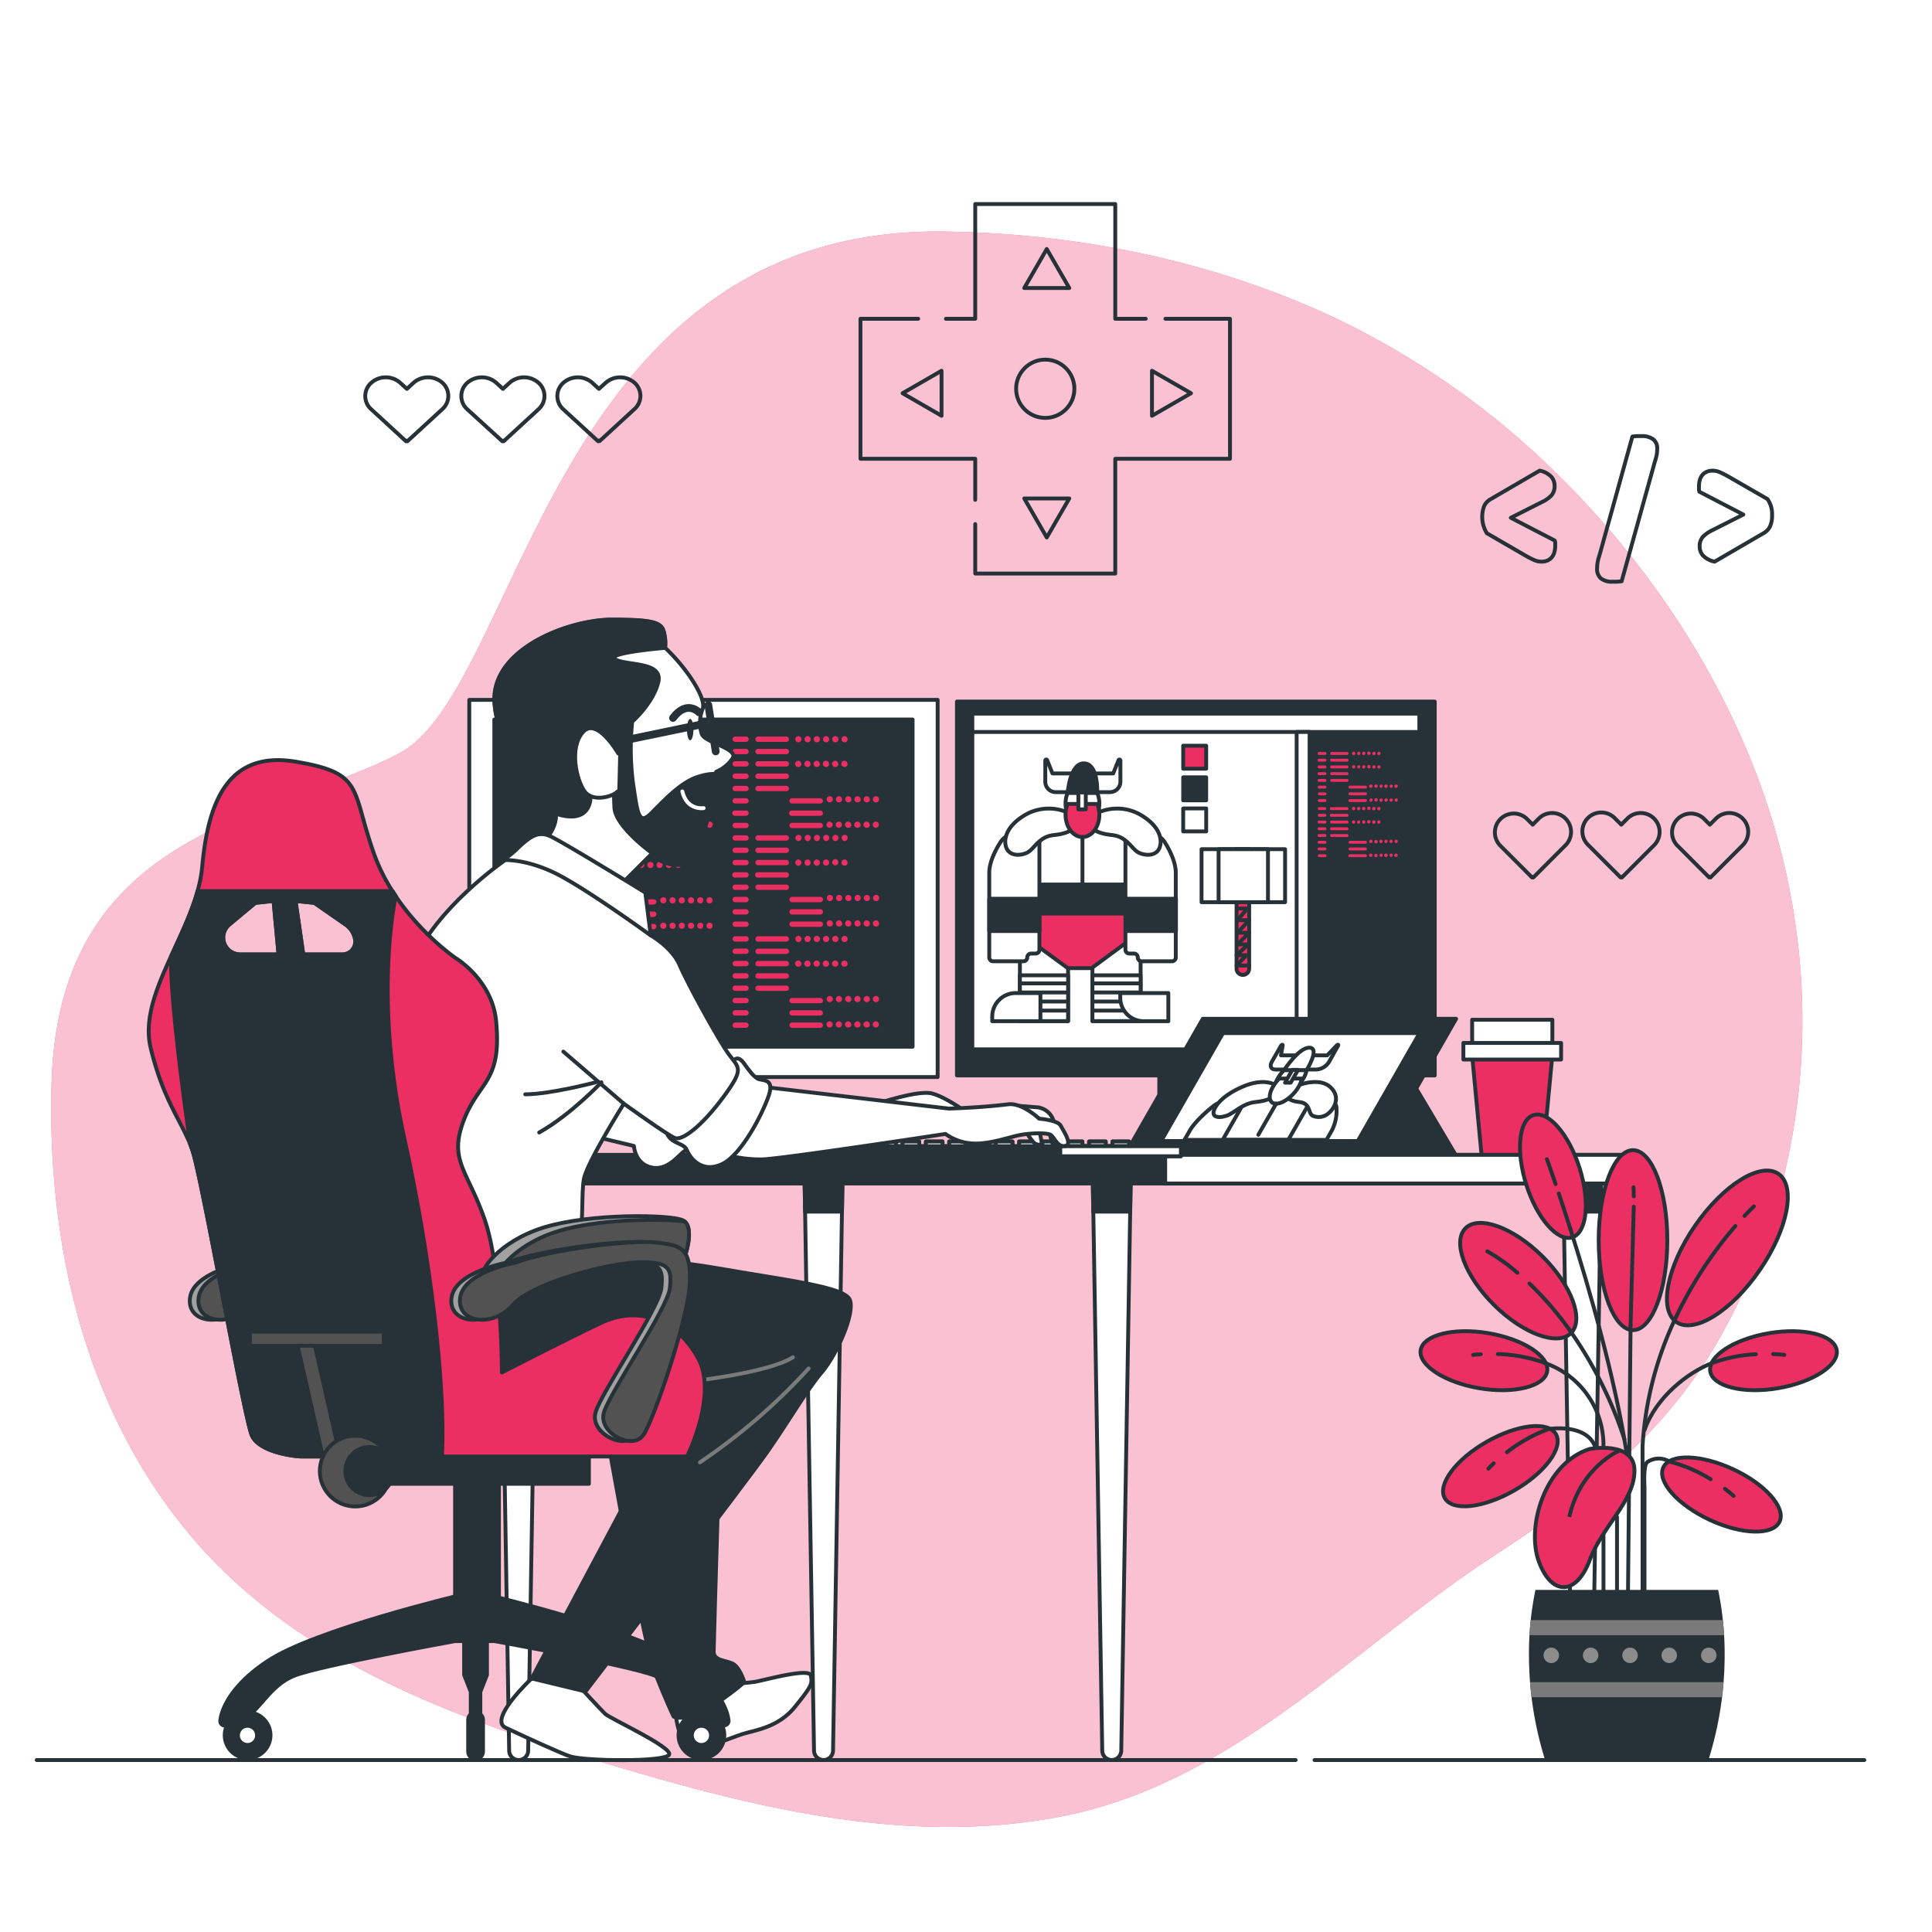 <svg class="animated" id="freepik_stories-video-game-developer" xmlns="http://www.w3.org/2000/svg" viewBox="0 0 500 500" version="1.1" xmlns:xlink="http://www.w3.org/1999/xlink" xmlns:svgjs="http://svgjs.com/svgjs"><style>svg#freepik_stories-video-game-developer:not(.animated) .animable {opacity: 0;}svg#freepik_stories-video-game-developer.animated #freepik--background-simple--inject-4 {animation: 1.5s Infinite  linear floating;animation-delay: 0s;}svg#freepik_stories-video-game-developer.animated #freepik--Plant--inject-4 {animation: 1s 1 forwards cubic-bezier(.36,-0.01,.5,1.38) fadeIn;animation-delay: 0s;}            @keyframes floating {                0% {                    opacity: 1;                    transform: translateY(0px);                }                50% {                    transform: translateY(-10px);                }                100% {                    opacity: 1;                    transform: translateY(0px);                }            }                    @keyframes fadeIn {                0% {                    opacity: 0;                }                100% {                    opacity: 1;                }            }        </style><g id="freepik--background-simple--inject-4" class="animable" style="transform-origin: 239.855px 266.363px;"><path d="M402.82,122.51a210.4,210.4,0,0,0-57.34-40.24C313.86,67.48,279,60.36,244.2,59.93c-101.79-1.23-109.54,118.35-140.84,135s-88,18.59-90,85.09c-1.23,41.83,8.54,84.85,36,117.44,25.15,29.85,62.09,45,98.49,56.15,40.88,12.56,84.23,24.87,127.23,16.4,44.13-8.69,75.13-43.63,111.36-67.24,22.82-14.87,43.3-30.52,57.39-54.38,1.68-2.84,3.26-5.76,4.76-8.71,18.86-37.06,22.56-79.82,12.16-119.93C451.43,183.72,430.36,149.45,402.82,122.51Z" style="fill: rgb(236, 47, 99); transform-origin: 239.855px 266.363px;" id="el4vr4zd6n33k" class="animable"></path><g id="elv80g9inhf7r"><path d="M402.82,122.51a210.4,210.4,0,0,0-57.34-40.24C313.86,67.48,279,60.36,244.2,59.93c-101.79-1.23-109.54,118.35-140.84,135s-88,18.59-90,85.09c-1.23,41.83,8.54,84.85,36,117.44,25.15,29.85,62.09,45,98.49,56.15,40.88,12.56,84.23,24.87,127.23,16.4,44.13-8.69,75.13-43.63,111.36-67.24,22.82-14.87,43.3-30.52,57.39-54.38,1.68-2.84,3.26-5.76,4.76-8.71,18.86-37.06,22.56-79.82,12.16-119.93C451.43,183.72,430.36,149.45,402.82,122.51Z" style="fill: rgb(255, 255, 255); opacity: 0.7; transform-origin: 239.855px 266.363px;" class="animable"></path></g></g><g id="freepik--Symbol--inject-4" class="animable" style="transform-origin: 421.107px 131.702px;"><path d="M402.38,139.9a2.45,2.45,0,0,1,.11.65q0,.38,0,.69a6.09,6.09,0,0,1-.19,1.57,3.48,3.48,0,0,1-.6,1.29,3.08,3.08,0,0,1-1.08.9,3.67,3.67,0,0,1-1.68.35,4.69,4.69,0,0,1-1.92-.42,23,23,0,0,1-2.33-1.2L384.8,138a8,8,0,0,1-.65-7.15,4,4,0,0,1,1.62-1.66l12.69-7.39a5.71,5.71,0,0,1,3.07,1.64,3.62,3.62,0,0,1,.8,2.24,3.65,3.65,0,0,1-.8,2.51,7.88,7.88,0,0,1-2.38,1.69L391,134Z" style="fill: none; stroke: rgb(38, 50, 56); stroke-linecap: round; stroke-linejoin: round; transform-origin: 393.043px 133.576px;" id="el8040ozwi17g" class="animable"></path><path d="M419.68,150.43c-.43.06-.84.09-1.24.11s-.77,0-1.11,0a4.66,4.66,0,0,1-3-.83,3.21,3.21,0,0,1-1-2.67,9.24,9.24,0,0,1,.36-2.52c.25-.84.47-1.59.65-2.24l8.12-29.3c.46-.06.89-.1,1.3-.12l1.1,0a4.85,4.85,0,0,1,2.93.79,2.88,2.88,0,0,1,1.09,2.53,8.76,8.76,0,0,1-.37,2.54q-.37,1.2-.69,2.4Z" style="fill: none; stroke: rgb(38, 50, 56); stroke-linecap: round; stroke-linejoin: round; transform-origin: 421.103px 131.702px;" id="elu43ehmupls8" class="animable"></path><path d="M439.8,127.26a2.45,2.45,0,0,1-.11-.65c0-.24,0-.47,0-.69a6.62,6.62,0,0,1,.18-1.57,3.48,3.48,0,0,1,.6-1.29,3.12,3.12,0,0,1,1.09-.9,3.61,3.61,0,0,1,1.68-.35,4.64,4.64,0,0,1,1.91.42c.63.28,1.41.68,2.33,1.2l9.93,5.72a6.66,6.66,0,0,1,1.2,4.15,6.54,6.54,0,0,1-.56,3,4,4,0,0,1-1.61,1.67l-12.69,7.38a5.67,5.67,0,0,1-3.07-1.64,3.57,3.57,0,0,1-.81-2.24,3.62,3.62,0,0,1,.81-2.51,8.13,8.13,0,0,1,2.37-1.69l8.13-4.1Z" style="fill: none; stroke: rgb(38, 50, 56); stroke-linecap: round; stroke-linejoin: round; transform-origin: 449.154px 133.579px;" id="el1f54qgxln3r" class="animable"></path></g><g id="freepik--Controls--inject-4" class="animable" style="transform-origin: 270.505px 100.615px;"><polyline points="252.39 135.63 252.39 148.43 288.63 148.43 288.63 118.73 318.32 118.73 318.32 82.5 301.6 82.5" style="fill: none; stroke: rgb(38, 50, 56); stroke-linecap: round; stroke-linejoin: round; transform-origin: 285.355px 115.465px;" id="elonm554gs1ko" class="animable"></polyline><polyline points="237.63 82.5 222.69 82.5 222.69 118.73 252.39 118.73 252.39 129.36" style="fill: none; stroke: rgb(38, 50, 56); stroke-linecap: round; stroke-linejoin: round; transform-origin: 237.54px 105.93px;" id="elb1017pl1z8d" class="animable"></polyline><polyline points="296.51 82.5 288.63 82.5 288.63 52.8 252.39 52.8 252.39 82.5 244.8 82.5" style="fill: none; stroke: rgb(38, 50, 56); stroke-linecap: round; stroke-linejoin: round; transform-origin: 270.655px 67.65px;" id="elbvollif9w45" class="animable"></polyline><circle cx="270.51" cy="100.61" r="7.54" style="fill: none; stroke: rgb(38, 50, 56); stroke-linecap: round; stroke-linejoin: round; transform-origin: 270.51px 100.61px;" id="eld6gt74dyu9i" class="animable"></circle><polygon points="270.9 64.45 265.08 74.54 276.73 74.54 270.9 64.45" style="fill: none; stroke: rgb(38, 50, 56); stroke-linecap: round; stroke-linejoin: round; transform-origin: 270.905px 69.495px;" id="el92mkaor19fw" class="animable"></polygon><polygon points="270.9 139.1 276.73 129 265.08 129 270.9 139.1" style="fill: none; stroke: rgb(38, 50, 56); stroke-linecap: round; stroke-linejoin: round; transform-origin: 270.905px 134.05px;" id="elca6wf78yju4" class="animable"></polygon><polygon points="233.58 101.77 243.67 107.6 243.67 95.95 233.58 101.77" style="fill: none; stroke: rgb(38, 50, 56); stroke-linecap: round; stroke-linejoin: round; transform-origin: 238.625px 101.775px;" id="elc85qn791a7" class="animable"></polygon><polygon points="308.23 101.77 298.13 95.95 298.13 107.6 308.23 101.77" style="fill: none; stroke: rgb(38, 50, 56); stroke-linecap: round; stroke-linejoin: round; transform-origin: 303.18px 101.775px;" id="el6p8yvk6t67t" class="animable"></polygon></g><g id="freepik--Hearts--inject-4" class="animable" style="transform-origin: 273.482px 162.371px;"><path d="M405.15,211.84a4.88,4.88,0,0,0-6.91,0l-1.58,1.58-1.58-1.58a4.89,4.89,0,0,0-6.91,6.91l8.33,8.34.16-.16.16.16,8.33-8.34A4.88,4.88,0,0,0,405.15,211.84Z" style="fill: none; stroke: rgb(38, 50, 56); stroke-linecap: round; stroke-linejoin: round; transform-origin: 396.728px 218.748px;" id="el12wlyvsbvgia" class="animable"></path><path d="M428.07,211.84a4.88,4.88,0,0,0-6.91,0l-1.58,1.58L418,211.84a4.89,4.89,0,1,0-6.91,6.91l8.33,8.34.16-.16.16.16,8.33-8.34A4.88,4.88,0,0,0,428.07,211.84Z" style="fill: none; stroke: rgb(38, 50, 56); stroke-linecap: round; stroke-linejoin: round; transform-origin: 419.51px 218.679px;" id="elteikuvitwr" class="animable"></path><path d="M451,211.84a4.88,4.88,0,0,0-6.91,0l-1.58,1.58-1.58-1.58a4.89,4.89,0,0,0-6.91,6.91l8.33,8.34.16-.16.16.16,8.33-8.34A4.88,4.88,0,0,0,451,211.84Z" style="fill: none; stroke: rgb(38, 50, 56); stroke-linecap: round; stroke-linejoin: round; transform-origin: 442.578px 218.748px;" id="el4g85yqxo12b" class="animable"></path><path d="M114.51,99.07a5.67,5.67,0,0,0-7.5,0l-1.71,1.57-1.72-1.57a5.67,5.67,0,0,0-7.5,0,4.57,4.57,0,0,0,0,6.86l9,8.27.18-.16.17.16,9-8.27A4.57,4.57,0,0,0,114.51,99.07Z" style="fill: none; stroke: rgb(38, 50, 56); stroke-linecap: round; stroke-linejoin: round; transform-origin: 105.275px 105.926px;" id="elntb9n1cb1z" class="animable"></path><path d="M139.37,99.07a5.67,5.67,0,0,0-7.5,0l-1.71,1.57-1.72-1.57a5.67,5.67,0,0,0-7.5,0,4.57,4.57,0,0,0,0,6.86L130,114.2l.17-.16.17.16,9-8.27A4.57,4.57,0,0,0,139.37,99.07Z" style="fill: none; stroke: rgb(38, 50, 56); stroke-linecap: round; stroke-linejoin: round; transform-origin: 130.148px 105.926px;" id="elvzapju7wqt" class="animable"></path><path d="M164.23,99.07a5.66,5.66,0,0,0-7.49,0L155,100.64l-1.71-1.57a5.67,5.67,0,0,0-7.5,0,4.57,4.57,0,0,0,0,6.86l9,8.27L155,114l.17.16,9-8.27A4.55,4.55,0,0,0,164.23,99.07Z" style="fill: none; stroke: rgb(38, 50, 56); stroke-linecap: round; stroke-linejoin: round; transform-origin: 154.989px 105.926px;" id="elt2a3hbziqlm" class="animable"></path></g><g id="freepik--Drink--inject-4" class="animable" style="transform-origin: 391.365px 281.48px;"><rect x="380.99" y="263.91" width="20.76" height="7.28" style="fill: rgb(255, 255, 255); stroke: rgb(38, 50, 56); stroke-linecap: round; stroke-linejoin: round; transform-origin: 391.37px 267.55px;" id="elxd1g58el94" class="animable"></rect><polygon points="401.93 271.19 380.8 271.19 383.44 299.05 399.29 299.05 401.93 271.19" style="fill: rgb(236, 47, 99); stroke: rgb(38, 50, 56); stroke-linecap: round; stroke-linejoin: round; transform-origin: 391.365px 285.12px;" id="elserizinm8s" class="animable"></polygon><rect x="378.72" y="269.91" width="25.29" height="4.29" style="fill: rgb(255, 255, 255); stroke: rgb(38, 50, 56); stroke-linecap: round; stroke-linejoin: round; transform-origin: 391.365px 272.055px;" id="elko0ah9sx4ca" class="animable"></rect></g><g id="freepik--Desk--inject-4" class="animable" style="transform-origin: 272.83px 318.31px;"><rect x="247.65" y="181.57" width="123.66" height="96.75" style="fill: rgb(38, 50, 56); stroke: rgb(38, 50, 56); stroke-linecap: round; stroke-linejoin: round; transform-origin: 309.48px 229.945px;" id="elht7rpohqt1a" class="animable"></rect><rect x="251.64" y="184.69" width="115.68" height="86.88" style="fill: rgb(255, 255, 255); stroke: rgb(38, 50, 56); stroke-linecap: round; stroke-linejoin: round; transform-origin: 309.48px 228.13px;" id="eljh7cg7hzfd" class="animable"></rect><rect x="336.87" y="184.69" width="30.45" height="86.88" style="fill: rgb(38, 50, 56); stroke: rgb(38, 50, 56); stroke-linecap: round; stroke-linejoin: round; transform-origin: 352.095px 228.13px;" id="eldri2ltvgc55" class="animable"></rect><rect x="251.64" y="184.69" width="115.68" height="4.75" style="fill: rgb(255, 255, 255); stroke: rgb(38, 50, 56); stroke-linecap: round; stroke-linejoin: round; transform-origin: 309.48px 187.065px;" id="elxy71xsr2wm" class="animable"></rect><rect x="263.95" y="239.19" width="12.47" height="25.07" style="fill: rgb(255, 255, 255); stroke: rgb(38, 50, 56); stroke-linecap: round; stroke-linejoin: round; transform-origin: 270.185px 251.725px;" id="el7gdif5tiijw" class="animable"></rect><rect x="263.95" y="252.4" width="12.47" height="11.86" style="fill: rgb(255, 255, 255); stroke: rgb(38, 50, 56); stroke-linecap: round; stroke-linejoin: round; transform-origin: 270.185px 258.33px;" id="elcpozqxk94kj" class="animable"></rect><line x1="264.2" y1="254.5" x2="276.3" y2="254.5" style="fill: rgb(255, 255, 255); stroke: rgb(38, 50, 56); stroke-linecap: round; stroke-linejoin: round; transform-origin: 270.25px 254.5px;" id="el3dfgla32wqk" class="animable"></line><line x1="264.2" y1="256.85" x2="276.3" y2="256.85" style="fill: rgb(255, 255, 255); stroke: rgb(38, 50, 56); stroke-linecap: round; stroke-linejoin: round; transform-origin: 270.25px 256.85px;" id="eluhg7aglrf2" class="animable"></line><line x1="264.2" y1="259.19" x2="276.3" y2="259.19" style="fill: rgb(255, 255, 255); stroke: rgb(38, 50, 56); stroke-linecap: round; stroke-linejoin: round; transform-origin: 270.25px 259.19px;" id="elk5zin8lho3c" class="animable"></line><line x1="264.2" y1="261.54" x2="276.3" y2="261.54" style="fill: rgb(255, 255, 255); stroke: rgb(38, 50, 56); stroke-linecap: round; stroke-linejoin: round; transform-origin: 270.25px 261.54px;" id="els1coifgj3nj" class="animable"></line><path d="M262.87,257h6.39a0,0,0,0,1,0,0v7.29a0,0,0,0,1,0,0H256.79a0,0,0,0,1,0,0v-1.2A6.08,6.08,0,0,1,262.87,257Z" style="fill: rgb(255, 255, 255); stroke: rgb(38, 50, 56); stroke-linecap: round; stroke-linejoin: round; transform-origin: 263.025px 260.645px;" id="el44lfh0ijex" class="animable"></path><g id="elzkdw7g2g5b"><rect x="282.72" y="239.19" width="12.47" height="25.07" style="fill: rgb(255, 255, 255); stroke: rgb(38, 50, 56); stroke-linecap: round; stroke-linejoin: round; transform-origin: 288.955px 251.725px; transform: rotate(180deg);" class="animable"></rect></g><rect x="282.72" y="252.4" width="12.47" height="11.86" style="fill: rgb(255, 255, 255); stroke: rgb(38, 50, 56); stroke-linecap: round; stroke-linejoin: round; transform-origin: 288.955px 258.33px;" id="elxthqggvns7" class="animable"></rect><line x1="294.95" y1="254.5" x2="282.85" y2="254.5" style="fill: rgb(255, 255, 255); stroke: rgb(38, 50, 56); stroke-linecap: round; stroke-linejoin: round; transform-origin: 288.9px 254.5px;" id="elqvyv1p7jl5r" class="animable"></line><line x1="294.95" y1="256.85" x2="282.85" y2="256.85" style="fill: rgb(255, 255, 255); stroke: rgb(38, 50, 56); stroke-linecap: round; stroke-linejoin: round; transform-origin: 288.9px 256.85px;" id="elbni1mbj1cr" class="animable"></line><line x1="294.95" y1="259.19" x2="282.85" y2="259.19" style="fill: rgb(255, 255, 255); stroke: rgb(38, 50, 56); stroke-linecap: round; stroke-linejoin: round; transform-origin: 288.9px 259.19px;" id="elqz5tu7lbkr" class="animable"></line><line x1="294.95" y1="261.54" x2="282.85" y2="261.54" style="fill: rgb(255, 255, 255); stroke: rgb(38, 50, 56); stroke-linecap: round; stroke-linejoin: round; transform-origin: 288.9px 261.54px;" id="elgjjw975dgme" class="animable"></line><g id="ele6669o63b1r"><path d="M289.89,257h12.47a0,0,0,0,1,0,0v7.29a0,0,0,0,1,0,0H296a6.08,6.08,0,0,1-6.08-6.08V257A0,0,0,0,1,289.89,257Z" style="fill: rgb(255, 255, 255); stroke: rgb(38, 50, 56); stroke-linecap: round; stroke-linejoin: round; transform-origin: 296.125px 260.645px; transform: rotate(180deg);" class="animable"></path></g><polygon points="264.08 235.98 264.08 241.57 276.33 250.55 282.51 250.55 294.18 241.96 294.18 235.98 264.08 235.98" style="fill: rgb(236, 47, 99); stroke: rgb(38, 50, 56); stroke-linecap: round; stroke-linejoin: round; transform-origin: 279.13px 243.265px;" id="el64yq1ap4v4s" class="animable"></polygon><rect x="264.08" y="213.69" width="30.01" height="22.29" style="fill: rgb(255, 255, 255); stroke: rgb(38, 50, 56); stroke-linecap: round; stroke-linejoin: round; transform-origin: 279.085px 224.835px;" id="elp68dv36fd8" class="animable"></rect><rect x="264.56" y="228.91" width="29.62" height="7.53" style="fill: rgb(38, 50, 56); stroke: rgb(38, 50, 56); stroke-linecap: round; stroke-linejoin: round; transform-origin: 279.37px 232.675px;" id="elh4q9o0zfnhr" class="animable"></rect><path d="M259.07,217.74s-3.05,4.38-3.05,8.09v21.95a1,1,0,0,0,1,1h7.83a1,1,0,0,0,1-1h0a1,1,0,0,1,1-1H268a1,1,0,0,0,1-1V217.61S262.12,213.49,259.07,217.74Z" style="fill: rgb(255, 255, 255); stroke: rgb(38, 50, 56); stroke-linecap: round; stroke-linejoin: round; transform-origin: 262.51px 232.298px;" id="elvhv1tcywvcl" class="animable"></path><rect x="256.02" y="232.59" width="13" height="8.36" style="fill: rgb(38, 50, 56); stroke: rgb(38, 50, 56); stroke-linecap: round; stroke-linejoin: round; transform-origin: 262.52px 236.77px;" id="elzgoe0xs3ezc" class="animable"></rect><path d="M301.29,217.74s3,4.38,3,8.09v21.95a1,1,0,0,1-1,1h-7.83a1,1,0,0,1-1-1h0a1,1,0,0,0-1-1h-1.2a1,1,0,0,1-1-1V217.61S298.23,213.49,301.29,217.74Z" style="fill: rgb(255, 255, 255); stroke: rgb(38, 50, 56); stroke-linecap: round; stroke-linejoin: round; transform-origin: 297.775px 232.298px;" id="el7czrytpqg6q" class="animable"></path><rect x="291.34" y="232.59" width="13" height="8.36" style="fill: rgb(38, 50, 56); stroke: rgb(38, 50, 56); stroke-linecap: round; stroke-linejoin: round; transform-origin: 297.84px 236.77px;" id="elct31w92dg" class="animable"></rect><path d="M276.63,210.43a12.15,12.15,0,0,0-11.42.53c-5.87,3.52-5.44,7.58-4.48,9s3.09,1.6,5,.75,3-4.16,6.94-4.59,6-1.49,5.55-4.05S276.63,210.43,276.63,210.43Z" style="fill: rgb(255, 255, 255); stroke: rgb(38, 50, 56); stroke-linecap: round; stroke-linejoin: round; transform-origin: 269.22px 215.239px;" id="el31q3a7sgsko" class="animable"></path><path d="M283.9,210.43a12.15,12.15,0,0,1,11.42.53c5.87,3.52,5.44,7.58,4.48,9s-3.09,1.6-5,.75-3-4.16-6.94-4.59-6-1.49-5.55-4.05S283.9,210.43,283.9,210.43Z" style="fill: rgb(255, 255, 255); stroke: rgb(38, 50, 56); stroke-linecap: round; stroke-linejoin: round; transform-origin: 291.31px 215.239px;" id="eldph964c721" class="animable"></path><path d="M282.71,200.16h5.39l1.38-3.44a.25.25,0,0,1,.48.09v5.49a2.7,2.7,0,0,1-2.7,2.7h-4.55Z" style="fill: rgb(255, 255, 255); stroke: rgb(38, 50, 56); stroke-linecap: round; stroke-linejoin: round; transform-origin: 286.335px 200.784px;" id="el3pr0e5i1aga" class="animable"></path><path d="M277.76,200.16h-5.39L271,196.72a.25.25,0,0,0-.48.09v5.49a2.69,2.69,0,0,0,2.69,2.7h4.56Z" style="fill: rgb(255, 255, 255); stroke: rgb(38, 50, 56); stroke-linecap: round; stroke-linejoin: round; transform-origin: 274.145px 200.784px;" id="elijeik1b8x1" class="animable"></path><path d="M276.31,205.18a7.19,7.19,0,0,0-.55,2.79c0,3.19,2,5.77,4.38,5.77s4.37-2.58,4.37-5.77a7.19,7.19,0,0,0-.55-2.79Z" style="fill: rgb(255, 255, 255); stroke: rgb(38, 50, 56); stroke-linecap: round; stroke-linejoin: round; transform-origin: 280.135px 209.46px;" id="elp505wknh5li" class="animable"></path><path d="M276.31,205.18s.58-7.81,4.3-7.62,3.35,7.62,3.35,7.62Z" style="fill: rgb(38, 50, 56); stroke: rgb(38, 50, 56); stroke-linecap: round; stroke-linejoin: round; transform-origin: 280.14px 201.368px;" id="eli7lvuwt7puc" class="animable"></path><path d="M276.31,208.06a7.19,7.19,0,0,0-.55,2.79c0,3.19,2,5.77,4.38,5.77s4.37-2.58,4.37-5.77a7.19,7.19,0,0,0-.55-2.79Z" style="fill: rgb(236, 47, 99); stroke: rgb(38, 50, 56); stroke-linecap: round; stroke-linejoin: round; transform-origin: 280.135px 212.34px;" id="elblw2x40f5xu" class="animable"></path><rect x="279.08" y="205.09" width="1.92" height="4.37" style="fill: rgb(255, 255, 255); stroke: rgb(38, 50, 56); stroke-linecap: round; stroke-linejoin: round; transform-origin: 280.04px 207.275px;" id="elqknx2k04fj" class="animable"></rect><line x1="280.14" y1="216.62" x2="280.14" y2="228.74" style="fill: rgb(255, 255, 255); stroke: rgb(38, 50, 56); stroke-linecap: round; stroke-linejoin: round; transform-origin: 280.14px 222.68px;" id="elbkotfm57xtb" class="animable"></line><rect x="335.57" y="189.43" width="3.35" height="81.81" style="fill: rgb(255, 255, 255); stroke: rgb(38, 50, 56); stroke-linecap: round; stroke-linejoin: round; transform-origin: 337.245px 230.335px;" id="elhmod1gk1kj" class="animable"></rect><rect x="306.21" y="192.99" width="5.95" height="5.95" style="fill: rgb(236, 47, 99); stroke: rgb(38, 50, 56); stroke-linecap: round; stroke-linejoin: round; transform-origin: 309.185px 195.965px;" id="elargruip7xwm" class="animable"></rect><rect x="306.21" y="201.17" width="5.95" height="5.95" style="fill: rgb(38, 50, 56); stroke: rgb(38, 50, 56); stroke-linecap: round; stroke-linejoin: round; transform-origin: 309.185px 204.145px;" id="elq1ih3h7d5gl" class="animable"></rect><rect x="306.21" y="209.22" width="5.95" height="5.95" style="fill: rgb(255, 255, 255); stroke: rgb(38, 50, 56); stroke-linecap: round; stroke-linejoin: round; transform-origin: 309.185px 212.195px;" id="elbb8rlx6t9l8" class="animable"></rect><path d="M342.9,195.37h-1.53A.37.37,0,0,1,341,195a.38.38,0,0,1,.37-.38h1.53a.37.37,0,0,1,.37.38A.36.36,0,0,1,342.9,195.37Zm.37,1.37a.37.37,0,0,0-.37-.38h-1.53a.38.38,0,0,0-.37.38.37.37,0,0,0,.37.37h1.53A.36.36,0,0,0,343.27,196.74Zm0,1.74a.37.37,0,0,0-.37-.38h-1.53a.38.38,0,0,0,0,.76h1.53A.37.37,0,0,0,343.27,198.48Zm0,1.74a.37.37,0,0,0-.37-.38h-1.53a.38.38,0,0,0,0,.76h1.53A.37.37,0,0,0,343.27,200.22Zm0,1.74a.36.36,0,0,0-.37-.37h-1.53a.37.37,0,0,0-.37.37.38.38,0,0,0,.37.38h1.53A.37.37,0,0,0,343.27,202Zm0,1.74a.37.37,0,0,0-.37-.37h-1.53a.38.38,0,0,0,0,.75h1.53A.37.37,0,0,0,343.27,203.7Zm0,1.74a.37.37,0,0,0-.37-.37h-1.53a.38.38,0,0,0,0,.75h1.53A.37.37,0,0,0,343.27,205.44Zm0,1.75a.37.37,0,0,0-.37-.38h-1.53a.38.38,0,0,0,0,.75h1.53A.37.37,0,0,0,343.27,207.19ZM349,195a.37.37,0,0,0-.37-.38h-4a.38.38,0,0,0-.38.38.37.37,0,0,0,.38.37h4A.36.36,0,0,0,349,195Zm0,1.74a.37.37,0,0,0-.37-.38h-4a.38.38,0,0,0-.38.38.37.37,0,0,0,.38.37h4A.36.36,0,0,0,349,196.74Zm0,1.74a.37.37,0,0,0-.37-.38h-4a.38.38,0,0,0,0,.76h4A.37.37,0,0,0,349,198.48Zm0,1.74a.37.37,0,0,0-.37-.38h-4a.38.38,0,0,0,0,.76h4A.37.37,0,0,0,349,200.22Zm0,1.74a.36.36,0,0,0-.37-.37h-4a.37.37,0,0,0-.38.37.38.38,0,0,0,.38.38h4A.37.37,0,0,0,349,202Zm4.79,1.74a.38.38,0,0,0-.37-.37h-4a.38.38,0,1,0,0,.75h4A.38.38,0,0,0,353.76,203.7Zm0,1.74a.38.38,0,0,0-.37-.37h-4a.38.38,0,1,0,0,.75h4A.38.38,0,0,0,353.76,205.44Zm0,1.75a.38.38,0,0,0-.37-.38h-4a.38.38,0,1,0,0,.75h4A.38.38,0,0,0,353.76,207.19Zm-3-12.19a.44.44,0,0,0-.43-.44.44.44,0,0,0-.44.44.44.44,0,0,0,.44.43A.43.43,0,0,0,350.73,195Zm1.31,0a.44.44,0,0,0-.44-.44.44.44,0,0,0-.43.44.43.43,0,0,0,.43.43A.44.44,0,0,0,352,195Zm1.3,0a.44.44,0,0,0-.43-.44.44.44,0,0,0-.44.44.44.44,0,0,0,.44.43A.43.43,0,0,0,353.34,195Zm1.31,0a.44.44,0,1,0-.87,0,.44.44,0,0,0,.87,0Zm1.31,0a.44.44,0,0,0-.44-.44.44.44,0,0,0-.43.44.43.43,0,0,0,.43.43A.44.44,0,0,0,356,195Zm1.3,0a.44.44,0,0,0-.43-.44.44.44,0,0,0-.44.44.44.44,0,0,0,.44.43A.43.43,0,0,0,357.26,195Zm-6.53,3.48a.44.44,0,0,0-.43-.44.44.44,0,0,0-.44.44.44.44,0,0,0,.44.43A.43.43,0,0,0,350.73,198.48Zm1.31,0a.44.44,0,0,0-.44-.44.44.44,0,0,0-.43.44.43.43,0,0,0,.43.43A.44.44,0,0,0,352,198.48Zm1.3,0a.44.44,0,0,0-.43-.44.44.44,0,0,0-.44.44.44.44,0,0,0,.44.43A.43.43,0,0,0,353.34,198.48Zm1.31,0a.44.44,0,1,0-.87,0,.44.44,0,0,0,.87,0Zm1.31,0a.44.44,0,0,0-.44-.44.44.44,0,0,0-.43.44.43.43,0,0,0,.43.43A.44.44,0,0,0,356,198.48Zm1.3,0a.44.44,0,0,0-.43-.44.44.44,0,0,0-.44.44.44.44,0,0,0,.44.43A.43.43,0,0,0,357.26,198.48Zm-2.07,5a.43.43,0,0,0-.43-.44.44.44,0,1,0,0,.87A.43.43,0,0,0,355.19,203.49Zm1.31,0a.44.44,0,1,0-.43.43A.43.43,0,0,0,356.5,203.49Zm1.31,0a.44.44,0,0,0-.44-.44.44.44,0,0,0,0,.87A.44.44,0,0,0,357.81,203.49Zm1.3,0a.43.43,0,0,0-.43-.44.44.44,0,1,0,0,.87A.43.43,0,0,0,359.11,203.49Zm1.31,0a.44.44,0,0,0-.44-.44.44.44,0,0,0,0,.87A.44.44,0,0,0,360.42,203.49Zm1.3,0a.43.43,0,0,0-.43-.44.44.44,0,1,0,0,.87A.43.43,0,0,0,361.72,203.49Zm-6.53,3.59a.44.44,0,0,0-.43-.44.44.44,0,0,0-.44.44.44.44,0,0,0,.44.43A.43.43,0,0,0,355.19,207.08Zm1.31,0a.44.44,0,1,0-.87,0,.44.44,0,0,0,.87,0Zm1.31,0a.44.44,0,0,0-.44-.44.44.44,0,0,0-.43.44.43.43,0,0,0,.43.43A.44.44,0,0,0,357.81,207.08Zm1.3,0a.44.44,0,0,0-.43-.44.44.44,0,0,0-.44.44.44.44,0,0,0,.44.43A.43.43,0,0,0,359.11,207.08Zm1.31,0a.44.44,0,0,0-.44-.44.44.44,0,0,0-.43.44.43.43,0,0,0,.43.43A.44.44,0,0,0,360.42,207.08Zm1.3,0a.44.44,0,0,0-.43-.44.44.44,0,0,0-.44.44.44.44,0,0,0,.44.43A.43.43,0,0,0,361.72,207.08Z" style="fill: rgb(236, 47, 99); transform-origin: 351.385px 201.029px;" id="el9303bktf2i" class="animable"></path><path d="M342.9,209.64h-1.53a.38.38,0,0,1,0-.75h1.53a.38.38,0,0,1,0,.75Zm.37,1.37a.37.37,0,0,0-.37-.38h-1.53a.38.38,0,0,0,0,.75h1.53A.37.37,0,0,0,343.27,211Zm0,1.74a.37.37,0,0,0-.37-.38h-1.53a.38.38,0,0,0-.37.38.37.37,0,0,0,.37.37h1.53A.36.36,0,0,0,343.27,212.75Zm0,1.74a.37.37,0,0,0-.37-.38h-1.53a.38.38,0,0,0-.37.38.37.37,0,0,0,.37.37h1.53A.36.36,0,0,0,343.27,214.49Zm0,1.74a.37.37,0,0,0-.37-.38h-1.53a.38.38,0,0,0,0,.76h1.53A.37.37,0,0,0,343.27,216.23Zm0,1.74a.36.36,0,0,0-.37-.37h-1.53a.37.37,0,0,0-.37.37.38.38,0,0,0,.37.38h1.53A.37.37,0,0,0,343.27,218Zm0,1.74a.36.36,0,0,0-.37-.37h-1.53a.37.37,0,0,0-.37.37.38.38,0,0,0,.37.38h1.53A.37.37,0,0,0,343.27,219.71Zm0,1.74a.37.37,0,0,0-.37-.37h-1.53a.38.38,0,0,0,0,.75h1.53A.37.37,0,0,0,343.27,221.45Zm5.7-12.18a.37.37,0,0,0-.37-.38h-4a.38.38,0,1,0,0,.75h4A.37.37,0,0,0,349,209.27Zm0,1.74a.37.37,0,0,0-.37-.38h-4a.38.38,0,1,0,0,.75h4A.37.37,0,0,0,349,211Zm0,1.74a.37.37,0,0,0-.37-.38h-4a.38.38,0,0,0-.38.38.37.37,0,0,0,.38.37h4A.36.36,0,0,0,349,212.75Zm0,1.74a.37.37,0,0,0-.37-.38h-4a.38.38,0,0,0-.38.38.37.37,0,0,0,.38.37h4A.36.36,0,0,0,349,214.49Zm0,1.74a.37.37,0,0,0-.37-.38h-4a.38.38,0,0,0,0,.76h4A.37.37,0,0,0,349,216.23Zm4.79,1.74a.37.37,0,0,0-.37-.37h-4a.37.37,0,0,0-.38.37.38.38,0,0,0,.38.38h4A.38.38,0,0,0,353.76,218Zm0,1.74a.37.37,0,0,0-.37-.37h-4a.37.37,0,0,0-.38.37.38.38,0,0,0,.38.38h4A.38.38,0,0,0,353.76,219.71Zm0,1.74a.38.38,0,0,0-.37-.37h-4a.38.38,0,1,0,0,.75h4A.38.38,0,0,0,353.76,221.45Zm-3-12.18a.44.44,0,0,0-.43-.44.44.44,0,0,0-.44.44.44.44,0,0,0,.44.43A.43.43,0,0,0,350.73,209.27Zm1.31,0a.44.44,0,0,0-.44-.44.44.44,0,0,0-.43.44.43.43,0,0,0,.43.43A.44.44,0,0,0,352,209.27Zm1.3,0a.44.44,0,0,0-.43-.44.44.44,0,0,0-.44.44.44.44,0,0,0,.44.43A.43.43,0,0,0,353.34,209.27Zm1.31,0a.44.44,0,1,0-.87,0,.44.44,0,0,0,.87,0Zm1.31,0a.44.44,0,0,0-.44-.44.44.44,0,0,0-.43.44.43.43,0,0,0,.43.43A.44.44,0,0,0,356,209.27Zm1.3,0a.44.44,0,0,0-.43-.44.44.44,0,0,0-.44.44.44.44,0,0,0,.44.43A.43.43,0,0,0,357.26,209.27Zm-6.53,3.48a.44.44,0,0,0-.43-.44.44.44,0,0,0-.44.44.44.44,0,0,0,.44.43A.43.43,0,0,0,350.73,212.75Zm1.31,0a.44.44,0,0,0-.44-.44.44.44,0,0,0-.43.44.43.43,0,0,0,.43.43A.44.44,0,0,0,352,212.75Zm1.3,0a.44.44,0,0,0-.43-.44.44.44,0,0,0-.44.44.44.44,0,0,0,.44.43A.43.43,0,0,0,353.34,212.75Zm1.31,0a.44.44,0,1,0-.87,0,.44.44,0,0,0,.87,0Zm1.31,0a.44.44,0,0,0-.44-.44.44.44,0,0,0-.43.44.43.43,0,0,0,.43.43A.44.44,0,0,0,356,212.75Zm1.3,0a.44.44,0,0,0-.43-.44.44.44,0,0,0-.44.44.44.44,0,0,0,.44.43A.43.43,0,0,0,357.26,212.75Zm-2.07,5a.43.43,0,0,0-.43-.43.44.44,0,0,0-.44.43.44.44,0,0,0,.44.44A.44.44,0,0,0,355.19,217.75Zm1.31,0a.44.44,0,0,0-.87,0,.44.44,0,1,0,.87,0Zm1.31,0a.44.44,0,0,0-.44-.43.43.43,0,0,0-.43.43.44.44,0,0,0,.43.44A.44.44,0,0,0,357.81,217.75Zm1.3,0a.43.43,0,0,0-.43-.43.44.44,0,0,0-.44.43.44.44,0,0,0,.44.44A.44.44,0,0,0,359.11,217.75Zm1.31,0a.44.44,0,0,0-.44-.43.43.43,0,0,0-.43.43.44.44,0,0,0,.43.44A.44.44,0,0,0,360.42,217.75Zm1.3,0a.43.43,0,0,0-.43-.43.44.44,0,0,0-.44.43.44.44,0,0,0,.44.44A.44.44,0,0,0,361.72,217.75Zm-6.53,3.59a.43.43,0,0,0-.43-.43.44.44,0,1,0,0,.87A.43.43,0,0,0,355.19,221.34Zm1.31,0a.44.44,0,0,0-.87,0,.44.44,0,1,0,.87,0Zm1.31,0a.44.44,0,0,0-.44-.43.44.44,0,0,0,0,.87A.44.44,0,0,0,357.81,221.34Zm1.3,0a.43.43,0,0,0-.43-.43.44.44,0,1,0,0,.87A.43.43,0,0,0,359.11,221.34Zm1.31,0a.44.44,0,0,0-.44-.43.44.44,0,0,0,0,.87A.44.44,0,0,0,360.42,221.34Zm1.3,0a.43.43,0,0,0-.43-.43.44.44,0,1,0,0,.87A.43.43,0,0,0,361.72,221.34Z" style="fill: rgb(236, 47, 99); transform-origin: 351.37px 215.305px;" id="elz07a1yspzij" class="animable"></path><rect x="310.96" y="219.77" width="21.62" height="13.71" style="fill: rgb(255, 255, 255); stroke: rgb(38, 50, 56); stroke-linecap: round; stroke-linejoin: round; transform-origin: 321.77px 226.625px;" id="ellry85ej3anj" class="animable"></rect><path d="M321.65,252.31h0a1.63,1.63,0,0,1-1.63-1.63V219.77h3.26v30.91A1.63,1.63,0,0,1,321.65,252.31Z" style="fill: rgb(236, 47, 99); stroke: rgb(38, 50, 56); stroke-linecap: round; stroke-linejoin: round; transform-origin: 321.65px 236.04px;" id="elff4funtfbth" class="animable"></path><polyline points="320.26 235.12 322.81 235.12 320.26 238.14 323.28 238.14 320.26 241.39 323.28 241.39 320.26 244.41 323.05 244.41 320.02 247.2 322.58 247.2 320.02 249.87 323.28 249.87" style="fill: none; stroke: rgb(38, 50, 56); stroke-linecap: round; stroke-linejoin: round; transform-origin: 321.65px 242.495px;" id="el1n7fc9xrgch" class="animable"></polyline><rect x="315.37" y="219.77" width="12.78" height="13.71" style="fill: rgb(255, 255, 255); stroke: rgb(38, 50, 56); stroke-linecap: round; stroke-linejoin: round; transform-origin: 321.76px 226.625px;" id="elc8g5us7pluc" class="animable"></rect><rect x="300.02" y="274.59" width="12.56" height="25.69" style="fill: rgb(38, 50, 56); stroke: rgb(38, 50, 56); stroke-linecap: round; stroke-linejoin: round; transform-origin: 306.3px 287.435px;" id="elforye1crg48" class="animable"></rect><polygon points="365.79 280.48 376.62 298.72 352.96 298.72 365.79 280.48" style="fill: rgb(38, 50, 56); stroke: rgb(38, 50, 56); stroke-linecap: round; stroke-linejoin: round; transform-origin: 364.79px 289.6px;" id="eljokoa7930s" class="animable"></polygon><polygon points="376.84 263.66 311.29 263.66 290.89 299.29 356.45 299.29 376.84 263.66" style="fill: rgb(38, 50, 56); stroke: rgb(38, 50, 56); stroke-linecap: round; stroke-linejoin: round; transform-origin: 333.865px 281.475px;" id="el8f448ucd2j9" class="animable"></polygon><polygon points="367.38 267.37 316.51 267.37 300.51 295.3 351.39 295.3 367.38 267.37" style="fill: rgb(255, 255, 255); stroke: rgb(38, 50, 56); stroke-linecap: round; stroke-linejoin: round; transform-origin: 333.945px 281.335px;" id="elrqmk7npwujs" class="animable"></polygon><polygon points="335.5 295.01 342.14 283.41 319.32 283.41 312.68 295.01 335.5 295.01" style="fill: rgb(255, 255, 255); stroke: rgb(38, 50, 56); stroke-linecap: round; stroke-linejoin: round; transform-origin: 327.41px 289.21px;" id="elyanwnhc9h0k" class="animable"></polygon><polygon points="335.57 295.01 335.59 294.98 313.06 294.98 313.04 295.01 335.57 295.01" style="fill: rgb(255, 255, 255); stroke: rgb(38, 50, 56); stroke-linecap: round; stroke-linejoin: round; transform-origin: 324.315px 294.995px;" id="elkntc9rnvsh7" class="animable"></polygon><path d="M316.43,295l4.94-8.63a5.88,5.88,0,0,0-7.62.1s-4.23,3.33-5.85,6.16L306.54,295Z" style="fill: rgb(255, 255, 255); stroke: rgb(38, 50, 56); stroke-linecap: round; stroke-linejoin: round; transform-origin: 313.955px 290.009px;" id="eln36gpnr3v39" class="animable"></path><path d="M343.29,295l1.36-2.37a11.12,11.12,0,0,0,1.21-6.16c-.48-3.22-7.51-.1-7.51-.1L333.41,295Z" style="fill: rgb(255, 255, 255); stroke: rgb(38, 50, 56); stroke-linecap: round; stroke-linejoin: round; transform-origin: 339.659px 290.006px;" id="elhsoi5oagj0h" class="animable"></path><path d="M330.28,280.92s-2.91-2.27-8.91.41-7.44,5.76-7.31,6.82,1.66,1.21,3.49.56,4.08-3.16,7.27-3.49,5.2-1.13,6-3.08S330.28,280.92,330.28,280.92Z" style="fill: rgb(255, 255, 255); stroke: rgb(38, 50, 56); stroke-linecap: round; stroke-linejoin: round; transform-origin: 322.563px 284.561px;" id="ela51033p9ngm" class="animable"></path><path d="M335.82,280.92s5.52-2.27,8.45.41.84,5.76-.49,6.82a3.81,3.81,0,0,1-4.14.56c-1.09-.65-.46-3.16-3.28-3.49s-3.89-1.13-2.46-3.08S335.82,280.92,335.82,280.92Z" style="fill: rgb(255, 255, 255); stroke: rgb(38, 50, 56); stroke-linecap: round; stroke-linejoin: round; transform-origin: 339.511px 284.552px;" id="eldb12w5dvu6r" class="animable"></path><path d="M339.38,273.12h4.1L346,270.5c.19-.2.44-.14.32.07L344,274.74a4.19,4.19,0,0,1-3.22,2.05h-3.47Z" style="fill: rgb(255, 255, 255); stroke: rgb(38, 50, 56); stroke-linecap: round; stroke-linejoin: round; transform-origin: 341.831px 273.584px;" id="el9yzytlb453h" class="animable"></path><path d="M335.62,273.12h-4.11l.46-2.62c0-.2-.29-.14-.41.07l-2.39,4.17c-.65,1.14-.26,2.05.88,2.05h3.46Z" style="fill: rgb(255, 255, 255); stroke: rgb(38, 50, 56); stroke-linecap: round; stroke-linejoin: round; transform-origin: 332.238px 273.584px;" id="el5ye40slna7k" class="animable"></path><path d="M332.33,276.94a9.89,9.89,0,0,0-1.63,2.12c-1.39,2.42-1,4.38.81,4.38s4.45-2,5.84-4.38a6.46,6.46,0,0,0,.8-2.12Z" style="fill: rgb(255, 255, 255); stroke: rgb(38, 50, 56); stroke-linecap: round; stroke-linejoin: round; transform-origin: 334.007px 280.19px;" id="elc99wgy7ovnw" class="animable"></path><path d="M332.33,276.94s3.84-5.95,6.59-5.8-.77,5.8-.77,5.8Z" style="fill: rgb(255, 255, 255); stroke: rgb(38, 50, 56); stroke-linecap: round; stroke-linejoin: round; transform-origin: 336.15px 274.039px;" id="el1yagfltgfkn" class="animable"></path><path d="M331.07,279.13a10.5,10.5,0,0,0-1.63,2.12c-1.38,2.42-1,4.38.82,4.38s4.45-2,5.83-4.38a6.16,6.16,0,0,0,.8-2.12Z" style="fill: rgb(255, 255, 255); stroke: rgb(38, 50, 56); stroke-linecap: round; stroke-linejoin: round; transform-origin: 332.749px 282.38px;" id="elv9ngp85eddb" class="animable"></path><polygon points="334.03 280.19 332.57 280.19 334.47 276.87 335.94 276.87 334.03 280.19" style="fill: rgb(255, 255, 255); stroke: rgb(38, 50, 56); stroke-linecap: round; stroke-linejoin: round; transform-origin: 334.255px 278.53px;" id="eldh2nr7qpr9" class="animable"></polygon><path d="M330.26,285.63q-2.31,4-4.61,8.06" style="fill: rgb(255, 255, 255); stroke: rgb(38, 50, 56); stroke-linecap: round; stroke-linejoin: round; transform-origin: 327.955px 289.66px;" id="elx2rs2gb0i1c" class="animable"></path><rect x="175.52" y="273.93" width="9.61" height="20.25" style="fill: rgb(38, 50, 56); stroke: rgb(38, 50, 56); stroke-linecap: round; stroke-linejoin: round; transform-origin: 180.325px 284.055px;" id="elamayfabohpr" class="animable"></rect><rect x="121.45" y="181.13" width="121.21" height="97.61" style="fill: rgb(255, 255, 255); stroke: rgb(38, 50, 56); stroke-linecap: round; stroke-linejoin: round; transform-origin: 182.055px 229.935px;" id="el4gow1b7ij9d" class="animable"></rect><rect x="127.93" y="186.21" width="108.25" height="84.67" style="fill: rgb(38, 50, 56); stroke: rgb(38, 50, 56); stroke-linecap: round; stroke-linejoin: round; transform-origin: 182.055px 228.545px;" id="eldkh01ys1wz" class="animable"></rect><path d="M193.07,192h-2.79a.69.69,0,0,1,0-1.38h2.79a.69.69,0,0,1,0,1.38Zm.68,2.5a.68.68,0,0,0-.68-.69h-2.79a.69.69,0,0,0,0,1.38h2.79A.68.68,0,0,0,193.75,194.53Zm0,3.19a.68.68,0,0,0-.68-.69h-2.79a.69.69,0,0,0,0,1.38h2.79A.68.68,0,0,0,193.75,197.72Zm0,3.19a.68.68,0,0,0-.68-.69h-2.79a.69.69,0,0,0,0,1.38h2.79A.68.68,0,0,0,193.75,200.91Zm0,3.19a.68.68,0,0,0-.68-.69h-2.79a.69.69,0,0,0-.69.69.68.68,0,0,0,.69.68h2.79A.67.67,0,0,0,193.75,204.1Zm0,3.19a.68.68,0,0,0-.68-.69h-2.79a.69.69,0,0,0-.69.69.68.68,0,0,0,.69.68h2.79A.67.67,0,0,0,193.75,207.29Zm0,3.18a.67.67,0,0,0-.68-.68h-2.79a.69.69,0,1,0,0,1.37h2.79A.68.68,0,0,0,193.75,210.47Zm0,3.19a.67.67,0,0,0-.68-.68h-2.79a.68.68,0,0,0-.69.68.69.69,0,0,0,.69.69h2.79A.68.68,0,0,0,193.75,213.66Zm10.44-22.32a.69.69,0,0,0-.69-.69h-7.32a.69.69,0,0,0,0,1.38h7.32A.69.69,0,0,0,204.19,191.34Zm0,3.19a.69.69,0,0,0-.69-.69h-7.32a.69.69,0,0,0,0,1.38h7.32A.69.69,0,0,0,204.19,194.53Zm0,3.19a.69.69,0,0,0-.69-.69h-7.32a.69.69,0,0,0,0,1.38h7.32A.69.69,0,0,0,204.19,197.72Zm0,3.19a.69.69,0,0,0-.69-.69h-7.32a.69.69,0,0,0,0,1.38h7.32A.69.69,0,0,0,204.19,200.91Zm0,3.19a.69.69,0,0,0-.69-.69h-7.32a.69.69,0,0,0-.69.69.68.68,0,0,0,.69.68h7.32A.68.68,0,0,0,204.19,204.1Zm8.77,3.19a.69.69,0,0,0-.69-.69H205a.69.69,0,0,0-.69.69.68.68,0,0,0,.69.68h7.32A.68.68,0,0,0,213,207.29Zm0,3.18a.68.68,0,0,0-.69-.68H205a.69.69,0,1,0,0,1.37h7.32A.69.69,0,0,0,213,210.47Zm0,3.19a.68.68,0,0,0-.69-.68H205a.68.68,0,0,0-.69.68.69.69,0,0,0,.69.69h7.32A.69.69,0,0,0,213,213.66Zm-5.54-22.32a.8.8,0,0,0-1.6,0,.8.8,0,0,0,1.6,0Zm2.39,0a.8.8,0,0,0-1.6,0,.8.8,0,0,0,1.6,0Zm2.39,0a.8.8,0,0,0-1.6,0,.8.8,0,0,0,1.6,0Zm2.39,0a.79.79,0,0,0-.8-.79.79.79,0,0,0-.79.79.79.79,0,0,0,.79.8A.8.8,0,0,0,214.59,191.34Zm2.39,0a.8.8,0,1,0-.8.8A.8.8,0,0,0,217,191.34Zm2.39,0a.79.79,0,0,0-.79-.79.79.79,0,0,0-.8.79.8.8,0,0,0,.8.8A.79.79,0,0,0,219.37,191.34Zm-12,6.38a.8.8,0,1,0-.8.8A.8.8,0,0,0,207.42,197.72Zm2.39,0a.8.8,0,1,0-.8.8A.8.8,0,0,0,209.81,197.72Zm2.39,0a.8.8,0,1,0-.8.8A.8.8,0,0,0,212.2,197.72Zm2.39,0a.8.8,0,0,0-.8-.8.8.8,0,0,0,0,1.6A.8.8,0,0,0,214.59,197.72Zm2.39,0a.8.8,0,1,0-.8.8A.8.8,0,0,0,217,197.72Zm2.39,0a.79.79,0,0,0-.79-.8.8.8,0,0,0,0,1.6A.79.79,0,0,0,219.37,197.72Zm-3.78,9.17a.8.8,0,1,0-1.6,0,.8.8,0,0,0,1.6,0Zm2.39,0a.8.8,0,0,0-1.6,0,.8.8,0,0,0,1.6,0Zm2.39,0a.8.8,0,0,0-.8-.8.79.79,0,0,0-.79.8.79.79,0,0,0,.79.79A.79.79,0,0,0,220.37,206.89Zm2.39,0a.8.8,0,0,0-.8-.8.79.79,0,0,0-.79.8.79.79,0,0,0,.79.79A.79.79,0,0,0,222.76,206.89Zm2.39,0a.79.79,0,0,0-.79-.8.8.8,0,0,0-.8.8.79.79,0,0,0,.8.79A.79.79,0,0,0,225.15,206.89Zm2.4,0a.8.8,0,1,0-1.6,0,.8.8,0,0,0,1.6,0Zm-12,6.57a.8.8,0,0,0-1.6,0,.8.8,0,0,0,1.6,0Zm2.39,0a.8.8,0,0,0-1.6,0,.8.8,0,0,0,1.6,0Zm2.39,0a.79.79,0,0,0-.8-.79.79.79,0,0,0-.79.79.79.79,0,0,0,.79.8A.8.8,0,0,0,220.37,213.46Zm2.39,0a.79.79,0,0,0-.8-.79.79.79,0,0,0-.79.79.79.79,0,0,0,.79.8A.8.8,0,0,0,222.76,213.46Zm2.39,0a.79.79,0,0,0-.79-.79.79.79,0,0,0-.8.79.8.8,0,0,0,.8.8A.79.79,0,0,0,225.15,213.46Zm2.4,0a.8.8,0,0,0-1.6,0,.8.8,0,0,0,1.6,0Z" style="fill: rgb(236, 47, 99); transform-origin: 208.504px 202.415px;" id="elwhxa14cojvn" class="animable"></path><path d="M193.07,217.55h-2.79a.69.69,0,0,1,0-1.38h2.79a.69.69,0,0,1,0,1.38Zm.68,2.5a.68.68,0,0,0-.68-.69h-2.79a.69.69,0,0,0,0,1.38h2.79A.68.68,0,0,0,193.75,220.05Zm0,3.19a.68.68,0,0,0-.68-.69h-2.79a.69.69,0,0,0-.69.69.68.68,0,0,0,.69.68h2.79A.67.67,0,0,0,193.75,223.24Zm0,3.18a.67.67,0,0,0-.68-.68h-2.79a.69.69,0,1,0,0,1.37h2.79A.68.68,0,0,0,193.75,226.42Zm0,3.19a.67.67,0,0,0-.68-.68h-2.79a.68.68,0,0,0-.69.68.69.69,0,0,0,.69.69h2.79A.68.68,0,0,0,193.75,229.61Zm0,3.19a.68.68,0,0,0-.68-.69h-2.79a.69.69,0,0,0,0,1.38h2.79A.68.68,0,0,0,193.75,232.8Zm0,3.19a.68.68,0,0,0-.68-.69h-2.79a.69.69,0,1,0,0,1.38h2.79A.68.68,0,0,0,193.75,236Zm0,3.19a.68.68,0,0,0-.68-.69h-2.79a.69.69,0,0,0,0,1.38h2.79A.68.68,0,0,0,193.75,239.18Zm10.44-22.32a.69.69,0,0,0-.69-.69h-7.32a.69.69,0,0,0,0,1.38h7.32A.69.69,0,0,0,204.19,216.86Zm0,3.19a.69.69,0,0,0-.69-.69h-7.32a.69.69,0,0,0,0,1.38h7.32A.69.69,0,0,0,204.19,220.05Zm0,3.19a.69.69,0,0,0-.69-.69h-7.32a.69.69,0,0,0-.69.69.68.68,0,0,0,.69.68h7.32A.68.68,0,0,0,204.19,223.24Zm0,3.18a.68.68,0,0,0-.69-.68h-7.32a.69.69,0,1,0,0,1.37h7.32A.69.69,0,0,0,204.19,226.42Zm0,3.19a.68.68,0,0,0-.69-.68h-7.32a.68.68,0,0,0-.69.68.69.69,0,0,0,.69.69h7.32A.69.69,0,0,0,204.19,229.61ZM213,232.8a.69.69,0,0,0-.69-.69H205a.69.69,0,0,0,0,1.38h7.32A.69.69,0,0,0,213,232.8Zm0,3.19a.69.69,0,0,0-.69-.69H205a.69.69,0,0,0,0,1.38h7.32A.69.69,0,0,0,213,236Zm0,3.19a.69.69,0,0,0-.69-.69H205a.69.69,0,0,0,0,1.38h7.32A.69.69,0,0,0,213,239.18Zm-5.54-22.32a.8.8,0,1,0-.8.8A.8.8,0,0,0,207.42,216.86Zm2.39,0a.8.8,0,1,0-.8.8A.8.8,0,0,0,209.81,216.86Zm2.39,0a.8.8,0,1,0-.8.8A.8.8,0,0,0,212.2,216.86Zm2.39,0a.8.8,0,0,0-.8-.8.8.8,0,0,0,0,1.6A.8.8,0,0,0,214.59,216.86Zm2.39,0a.8.8,0,1,0-.8.8A.8.8,0,0,0,217,216.86Zm2.39,0a.79.79,0,0,0-.79-.8.8.8,0,1,0,0,1.6A.79.79,0,0,0,219.37,216.86Zm-12,6.38a.8.8,0,0,0-1.6,0,.8.8,0,0,0,1.6,0Zm2.39,0a.8.8,0,0,0-1.6,0,.8.8,0,0,0,1.6,0Zm2.39,0a.8.8,0,0,0-1.6,0,.8.8,0,0,0,1.6,0Zm2.39,0a.8.8,0,0,0-.8-.8.79.79,0,0,0-.79.8.79.79,0,0,0,.79.79A.79.79,0,0,0,214.59,223.24Zm2.39,0a.8.8,0,1,0-1.59,0,.8.8,0,0,0,1.59,0Zm2.39,0a.79.79,0,0,0-.79-.8.8.8,0,0,0-.8.8.79.79,0,0,0,.8.79A.79.79,0,0,0,219.37,223.24Zm-3.78,9.16a.8.8,0,0,0-1.6,0,.8.8,0,0,0,1.6,0Zm2.39,0a.8.8,0,0,0-1.6,0,.8.8,0,0,0,1.6,0Zm2.39,0a.79.79,0,0,0-.8-.79.79.79,0,0,0-.79.79.79.79,0,0,0,.79.8A.8.8,0,0,0,220.37,232.4Zm2.39,0a.79.79,0,0,0-.8-.79.79.79,0,0,0-.79.79.79.79,0,0,0,.79.8A.8.8,0,0,0,222.76,232.4Zm2.39,0a.79.79,0,0,0-.79-.79.79.79,0,0,0-.8.79.8.8,0,0,0,.8.8A.79.79,0,0,0,225.15,232.4Zm2.4,0a.8.8,0,0,0-1.6,0,.8.8,0,0,0,1.6,0Zm-12,6.58a.8.8,0,1,0-.8.8A.8.8,0,0,0,215.59,239Zm2.39,0a.8.8,0,1,0-.8.8A.8.8,0,0,0,218,239Zm2.39,0a.8.8,0,0,0-.8-.8.8.8,0,0,0,0,1.6A.8.8,0,0,0,220.37,239Zm2.39,0a.8.8,0,0,0-.8-.8.8.8,0,0,0,0,1.6A.8.8,0,0,0,222.76,239Zm2.39,0a.79.79,0,0,0-.79-.8.8.8,0,0,0,0,1.6A.79.79,0,0,0,225.15,239Zm2.4,0a.8.8,0,1,0-.8.8A.8.8,0,0,0,227.55,239Z" style="fill: rgb(236, 47, 99); transform-origin: 208.529px 227.965px;" id="elsa3xns57fed" class="animable"></path><path d="M193.07,243.68h-2.79a.69.69,0,1,1,0-1.38h2.79a.69.69,0,0,1,0,1.38Zm.68,2.5a.68.68,0,0,0-.68-.69h-2.79a.69.69,0,0,0,0,1.38h2.79A.68.68,0,0,0,193.75,246.18Zm0,3.19a.68.68,0,0,0-.68-.69h-2.79a.69.69,0,1,0,0,1.38h2.79A.68.68,0,0,0,193.75,249.37Zm0,3.19a.68.68,0,0,0-.68-.69h-2.79a.69.69,0,0,0,0,1.38h2.79A.68.68,0,0,0,193.75,252.56Zm0,3.19a.68.68,0,0,0-.68-.69h-2.79a.69.69,0,0,0-.69.69.68.68,0,0,0,.69.68h2.79A.67.67,0,0,0,193.75,255.75Zm0,3.19a.68.68,0,0,0-.68-.69h-2.79a.69.69,0,0,0-.69.69.68.68,0,0,0,.69.68h2.79A.67.67,0,0,0,193.75,258.94Zm0,3.18a.67.67,0,0,0-.68-.68h-2.79a.68.68,0,0,0-.69.68.69.69,0,0,0,.69.69h2.79A.68.68,0,0,0,193.75,262.12Zm0,3.19a.68.68,0,0,0-.68-.69h-2.79a.69.69,0,1,0,0,1.38h2.79A.68.68,0,0,0,193.75,265.31ZM204.19,243a.69.69,0,0,0-.69-.69h-7.32a.69.69,0,0,0,0,1.38h7.32A.69.69,0,0,0,204.19,243Zm0,3.19a.69.69,0,0,0-.69-.69h-7.32a.69.69,0,0,0,0,1.38h7.32A.69.69,0,0,0,204.19,246.18Zm0,3.19a.69.69,0,0,0-.69-.69h-7.32a.69.69,0,0,0,0,1.38h7.32A.69.69,0,0,0,204.19,249.37Zm0,3.19a.69.69,0,0,0-.69-.69h-7.32a.69.69,0,0,0,0,1.38h7.32A.69.69,0,0,0,204.19,252.56Zm0,3.19a.69.69,0,0,0-.69-.69h-7.32a.69.69,0,0,0-.69.69.68.68,0,0,0,.69.68h7.32A.68.68,0,0,0,204.19,255.75Zm8.77,3.19a.69.69,0,0,0-.69-.69H205a.69.69,0,0,0-.69.69.68.68,0,0,0,.69.68h7.32A.68.68,0,0,0,213,258.94Zm0,3.18a.68.68,0,0,0-.69-.68H205a.68.68,0,0,0-.69.68.69.69,0,0,0,.69.69h7.32A.69.69,0,0,0,213,262.12Zm0,3.19a.69.69,0,0,0-.69-.69H205a.69.69,0,0,0,0,1.38h7.32A.69.69,0,0,0,213,265.31ZM207.42,243a.8.8,0,1,0-.8.8A.8.8,0,0,0,207.42,243Zm2.39,0a.8.8,0,1,0-.8.8A.8.8,0,0,0,209.81,243Zm2.39,0a.8.8,0,1,0-.8.8A.8.8,0,0,0,212.2,243Zm2.39,0a.8.8,0,0,0-.8-.8.8.8,0,0,0,0,1.6A.8.8,0,0,0,214.59,243Zm2.39,0a.8.8,0,1,0-.8.8A.8.8,0,0,0,217,243Zm2.39,0a.79.79,0,0,0-.79-.8.8.8,0,1,0,0,1.6A.79.79,0,0,0,219.37,243Zm-12,6.38a.8.8,0,1,0-.8.8A.8.8,0,0,0,207.42,249.37Zm2.39,0a.8.8,0,1,0-.8.8A.8.8,0,0,0,209.81,249.37Zm2.39,0a.8.8,0,1,0-.8.8A.8.8,0,0,0,212.2,249.37Zm2.39,0a.8.8,0,0,0-.8-.8.8.8,0,0,0,0,1.6A.8.8,0,0,0,214.59,249.37Zm2.39,0a.8.8,0,1,0-.8.8A.8.8,0,0,0,217,249.37Zm2.39,0a.79.79,0,0,0-.79-.8.8.8,0,1,0,0,1.6A.79.79,0,0,0,219.37,249.37Zm-3.78,9.17a.8.8,0,0,0-1.6,0,.8.8,0,0,0,1.6,0Zm2.39,0a.8.8,0,0,0-1.6,0,.8.8,0,0,0,1.6,0Zm2.39,0a.8.8,0,0,0-.8-.8.79.79,0,0,0-.79.8.79.79,0,0,0,.79.79A.79.79,0,0,0,220.37,258.54Zm2.39,0a.8.8,0,0,0-.8-.8.79.79,0,0,0-.79.8.79.79,0,0,0,.79.79A.79.79,0,0,0,222.76,258.54Zm2.39,0a.79.79,0,0,0-.79-.8.8.8,0,0,0-.8.8.79.79,0,0,0,.8.79A.79.79,0,0,0,225.15,258.54Zm2.4,0a.8.8,0,1,0-1.6,0,.8.8,0,0,0,1.6,0Zm-12,6.57a.8.8,0,0,0-1.6,0,.8.8,0,1,0,1.6,0Zm2.39,0a.8.8,0,0,0-1.6,0,.8.8,0,0,0,1.6,0Zm2.39,0a.79.79,0,0,0-.8-.79.79.79,0,0,0-.79.79.79.79,0,0,0,.79.8A.8.8,0,0,0,220.37,265.11Zm2.39,0a.79.79,0,0,0-.8-.79.79.79,0,0,0-.79.79.79.79,0,0,0,.79.8A.8.8,0,0,0,222.76,265.11Zm2.39,0a.79.79,0,0,0-.79-.79.79.79,0,0,0-.8.79.8.8,0,0,0,.8.8A.79.79,0,0,0,225.15,265.11Zm2.4,0a.8.8,0,0,0-1.6,0,.8.8,0,0,0,1.6,0Z" style="fill: rgb(236, 47, 99); transform-origin: 208.545px 254.105px;" id="el2sq3oimr48c" class="animable"></path><path d="M150,192h-2.79a.69.69,0,0,1,0-1.38H150a.69.69,0,0,1,0,1.38Zm.68,2.5a.68.68,0,0,0-.68-.69h-2.79a.69.69,0,0,0,0,1.38H150A.68.68,0,0,0,150.63,194.53Zm0,3.19A.68.68,0,0,0,150,197h-2.79a.69.69,0,0,0,0,1.38H150A.68.68,0,0,0,150.63,197.72Zm0,3.19a.68.68,0,0,0-.68-.69h-2.79a.69.69,0,0,0,0,1.38H150A.68.68,0,0,0,150.63,200.91Zm0,3.19a.68.68,0,0,0-.68-.69h-2.79a.69.69,0,0,0-.69.69.68.68,0,0,0,.69.68H150A.67.67,0,0,0,150.63,204.1Zm0,3.19a.68.68,0,0,0-.68-.69h-2.79a.69.69,0,0,0-.69.69.68.68,0,0,0,.69.68H150A.67.67,0,0,0,150.63,207.29Zm0,3.18a.67.67,0,0,0-.68-.68h-2.79a.69.69,0,1,0,0,1.37H150A.68.68,0,0,0,150.63,210.47Zm0,3.19A.67.67,0,0,0,150,213h-2.79a.68.68,0,0,0-.69.68.69.69,0,0,0,.69.69H150A.68.68,0,0,0,150.63,213.66Zm10.44-22.32a.69.69,0,0,0-.69-.69h-7.32a.69.69,0,0,0,0,1.38h7.32A.69.69,0,0,0,161.07,191.34Zm0,3.19a.69.69,0,0,0-.69-.69h-7.32a.69.69,0,0,0,0,1.38h7.32A.69.69,0,0,0,161.07,194.53Zm0,3.19a.69.69,0,0,0-.69-.69h-7.32a.69.69,0,0,0,0,1.38h7.32A.69.69,0,0,0,161.07,197.72Zm0,3.19a.69.69,0,0,0-.69-.69h-7.32a.69.69,0,0,0,0,1.38h7.32A.69.69,0,0,0,161.07,200.91Zm0,3.19a.69.69,0,0,0-.69-.69h-7.32a.69.69,0,0,0-.69.69.68.68,0,0,0,.69.68h7.32A.68.68,0,0,0,161.07,204.1Zm8.77,3.19a.69.69,0,0,0-.69-.69h-7.32a.69.69,0,0,0-.69.69.68.68,0,0,0,.69.68h7.32A.68.68,0,0,0,169.84,207.29Zm0,3.18a.68.68,0,0,0-.69-.68h-7.32a.69.69,0,1,0,0,1.37h7.32A.69.69,0,0,0,169.84,210.47Zm0,3.19a.68.68,0,0,0-.69-.68h-7.32a.68.68,0,0,0-.69.68.69.69,0,0,0,.69.69h7.32A.69.69,0,0,0,169.84,213.66Zm-5.54-22.32a.8.8,0,0,0-1.6,0,.8.8,0,0,0,1.6,0Zm2.39,0a.8.8,0,0,0-1.6,0,.8.8,0,0,0,1.6,0Zm2.39,0a.8.8,0,0,0-1.6,0,.8.8,0,0,0,1.6,0Zm2.39,0a.79.79,0,0,0-.8-.79.79.79,0,0,0-.79.79.79.79,0,0,0,.79.8A.8.8,0,0,0,171.47,191.34Zm2.39,0a.79.79,0,0,0-.8-.79.79.79,0,0,0-.79.79.79.79,0,0,0,.79.8A.8.8,0,0,0,173.86,191.34Zm2.39,0a.79.79,0,0,0-.79-.79.79.79,0,0,0-.8.79.8.8,0,0,0,.8.8A.79.79,0,0,0,176.25,191.34Zm-11.95,6.38a.8.8,0,1,0-.8.8A.8.8,0,0,0,164.3,197.72Zm2.39,0a.8.8,0,1,0-.8.8A.8.8,0,0,0,166.69,197.72Zm2.39,0a.8.8,0,1,0-.8.8A.8.8,0,0,0,169.08,197.72Zm2.39,0a.8.8,0,0,0-.8-.8.8.8,0,0,0,0,1.6A.8.8,0,0,0,171.47,197.72Zm2.39,0a.8.8,0,0,0-.8-.8.8.8,0,0,0,0,1.6A.8.8,0,0,0,173.86,197.72Zm2.39,0a.79.79,0,0,0-.79-.8.8.8,0,0,0,0,1.6A.79.79,0,0,0,176.25,197.72Zm-3.78,9.17a.8.8,0,1,0-1.6,0,.8.8,0,0,0,1.6,0Zm2.39,0a.8.8,0,1,0-1.6,0,.8.8,0,0,0,1.6,0Zm2.39,0a.8.8,0,0,0-.8-.8.79.79,0,0,0-.79.8.79.79,0,0,0,.79.79A.79.79,0,0,0,177.25,206.89Zm2.39,0a.8.8,0,0,0-.8-.8.79.79,0,0,0-.79.8.79.79,0,0,0,.79.79A.79.79,0,0,0,179.64,206.89Zm2.39,0a.79.79,0,0,0-.79-.8.8.8,0,0,0-.8.8.79.79,0,0,0,.8.79A.79.79,0,0,0,182,206.89Zm2.39,0a.79.79,0,0,0-.79-.8.8.8,0,0,0-.8.8.79.79,0,0,0,.8.79A.79.79,0,0,0,184.42,206.89Zm-11.95,6.57a.8.8,0,0,0-1.6,0,.8.8,0,0,0,1.6,0Zm2.39,0a.8.8,0,0,0-1.6,0,.8.8,0,0,0,1.6,0Zm2.39,0a.79.79,0,0,0-.8-.79.79.79,0,0,0-.79.79.79.79,0,0,0,.79.8A.8.8,0,0,0,177.25,213.46Zm2.39,0a.79.79,0,0,0-.8-.79.79.79,0,0,0-.79.79.79.79,0,0,0,.79.8A.8.8,0,0,0,179.64,213.46Zm2.39,0a.79.79,0,0,0-.79-.79.79.79,0,0,0-.8.79.8.8,0,0,0,.8.8A.79.79,0,0,0,182,213.46Zm2.39,0a.79.79,0,0,0-.79-.79.79.79,0,0,0-.8.79.8.8,0,0,0,.8.8A.79.79,0,0,0,184.42,213.46Z" style="fill: rgb(236, 47, 99); transform-origin: 165.454px 202.44px;" id="elktihg31ipnl" class="animable"></path><path d="M150,218.16h-2.79a.69.69,0,1,1,0-1.37H150a.69.69,0,0,1,0,1.37Zm.68,2.5A.67.67,0,0,0,150,220h-2.79a.68.68,0,0,0-.69.68.69.69,0,0,0,.69.69H150A.68.68,0,0,0,150.63,220.66Zm0,3.19a.68.68,0,0,0-.68-.69h-2.79a.69.69,0,0,0,0,1.38H150A.68.68,0,0,0,150.63,223.85Zm0,3.19a.68.68,0,0,0-.68-.69h-2.79a.69.69,0,0,0,0,1.38H150A.68.68,0,0,0,150.63,227Zm0,3.19a.68.68,0,0,0-.68-.69h-2.79a.69.69,0,0,0,0,1.38H150A.68.68,0,0,0,150.63,230.23Zm0,3.19a.68.68,0,0,0-.68-.69h-2.79a.69.69,0,0,0,0,1.38H150A.68.68,0,0,0,150.63,233.42Zm0,3.19a.68.68,0,0,0-.68-.69h-2.79a.69.69,0,0,0,0,1.38H150A.68.68,0,0,0,150.63,236.61Zm0,3.19a.68.68,0,0,0-.68-.69h-2.79a.69.69,0,0,0-.69.69.68.68,0,0,0,.69.68H150A.67.67,0,0,0,150.63,239.8Zm10.44-22.32a.69.69,0,0,0-.69-.69h-7.32a.69.69,0,1,0,0,1.37h7.32A.68.68,0,0,0,161.07,217.48Zm0,3.18a.68.68,0,0,0-.69-.68h-7.32a.68.68,0,0,0-.69.68.69.69,0,0,0,.69.69h7.32A.69.69,0,0,0,161.07,220.66Zm0,3.19a.69.69,0,0,0-.69-.69h-7.32a.69.69,0,0,0,0,1.38h7.32A.69.69,0,0,0,161.07,223.85Zm0,3.19a.69.69,0,0,0-.69-.69h-7.32a.69.69,0,0,0,0,1.38h7.32A.69.69,0,0,0,161.07,227Zm0,3.19a.69.69,0,0,0-.69-.69h-7.32a.69.69,0,0,0,0,1.38h7.32A.69.69,0,0,0,161.07,230.23Zm8.77,3.19a.69.69,0,0,0-.69-.69h-7.32a.69.69,0,1,0,0,1.38h7.32A.69.69,0,0,0,169.84,233.42Zm0,3.19a.69.69,0,0,0-.69-.69h-7.32a.69.69,0,1,0,0,1.38h7.32A.69.69,0,0,0,169.84,236.61Zm0,3.19a.69.69,0,0,0-.69-.69h-7.32a.69.69,0,0,0-.69.69.68.68,0,0,0,.69.68h7.32A.68.68,0,0,0,169.84,239.8Zm-5.54-22.33a.8.8,0,1,0-.8.8A.79.79,0,0,0,164.3,217.47Zm2.39,0a.8.8,0,1,0-.8.8A.79.79,0,0,0,166.69,217.47Zm2.39,0a.8.8,0,1,0-.8.8A.79.79,0,0,0,169.08,217.47Zm2.39,0a.79.79,0,0,0-.8-.79.8.8,0,0,0,0,1.59A.8.8,0,0,0,171.47,217.47Zm2.39,0a.79.79,0,0,0-.8-.79.8.8,0,0,0,0,1.59A.8.8,0,0,0,173.86,217.47Zm2.39,0a.79.79,0,0,0-.79-.79.8.8,0,1,0,.79.79Zm-11.95,6.38a.8.8,0,0,0-1.6,0,.8.8,0,1,0,1.6,0Zm2.39,0a.8.8,0,0,0-1.6,0,.8.8,0,1,0,1.6,0Zm2.39,0a.8.8,0,0,0-1.6,0,.8.8,0,0,0,1.6,0Zm2.39,0a.79.79,0,0,0-.8-.79.79.79,0,0,0-.79.79.79.79,0,0,0,.79.8A.8.8,0,0,0,171.47,223.85Zm2.39,0a.79.79,0,0,0-.8-.79.79.79,0,0,0-.79.79.79.79,0,0,0,.79.8A.8.8,0,0,0,173.86,223.85Zm2.39,0a.79.79,0,0,0-.79-.79.79.79,0,0,0-.8.79.8.8,0,0,0,.8.8A.79.79,0,0,0,176.25,223.85ZM172.47,233a.8.8,0,1,0-.8.8A.8.8,0,0,0,172.47,233Zm2.39,0a.8.8,0,1,0-.8.8A.8.8,0,0,0,174.86,233Zm2.39,0a.8.8,0,0,0-.8-.8.8.8,0,0,0,0,1.6A.8.8,0,0,0,177.25,233Zm2.39,0a.8.8,0,0,0-.8-.8.8.8,0,0,0,0,1.6A.8.8,0,0,0,179.64,233Zm2.39,0a.79.79,0,0,0-.79-.8.8.8,0,1,0,0,1.6A.79.79,0,0,0,182,233Zm2.39,0a.79.79,0,0,0-.79-.8.8.8,0,0,0,0,1.6A.79.79,0,0,0,184.42,233Zm-11.95,6.58a.8.8,0,1,0-1.6,0,.8.8,0,0,0,1.6,0Zm2.39,0a.8.8,0,1,0-1.6,0,.8.8,0,0,0,1.6,0Zm2.39,0a.8.8,0,0,0-.8-.8.79.79,0,0,0-.79.8.79.79,0,0,0,.79.79A.79.79,0,0,0,177.25,239.6Zm2.39,0a.8.8,0,0,0-.8-.8.79.79,0,0,0-.79.8.79.79,0,0,0,.79.79A.79.79,0,0,0,179.64,239.6Zm2.39,0a.79.79,0,0,0-.79-.8.8.8,0,0,0-.8.8.79.79,0,0,0,.8.79A.79.79,0,0,0,182,239.6Zm2.39,0a.79.79,0,0,0-.79-.8.8.8,0,0,0-.8.8.79.79,0,0,0,.8.79A.79.79,0,0,0,184.42,239.6Z" style="fill: rgb(236, 47, 99); transform-origin: 165.429px 228.575px;" id="el57av40tsx5r" class="animable"></path><rect x="215.5" y="295.42" width="4.29" height="1.43" style="fill: rgb(255, 255, 255); stroke: rgb(38, 50, 56); stroke-linecap: round; stroke-linejoin: round; transform-origin: 217.645px 296.135px;" id="elxt2la1rdvgc" class="animable"></rect><rect x="221.53" y="295.42" width="4.29" height="1.43" style="fill: rgb(255, 255, 255); stroke: rgb(38, 50, 56); stroke-linecap: round; stroke-linejoin: round; transform-origin: 223.675px 296.135px;" id="eltwfmnk9jkba" class="animable"></rect><rect x="227.56" y="295.42" width="4.29" height="1.43" style="fill: rgb(255, 255, 255); stroke: rgb(38, 50, 56); stroke-linecap: round; stroke-linejoin: round; transform-origin: 229.705px 296.135px;" id="elbmb7jsyy26n" class="animable"></rect><rect x="233.6" y="295.42" width="4.29" height="1.43" style="fill: rgb(255, 255, 255); stroke: rgb(38, 50, 56); stroke-linecap: round; stroke-linejoin: round; transform-origin: 235.745px 296.135px;" id="elpmsmihm4jyg" class="animable"></rect><rect x="239.63" y="295.42" width="4.29" height="1.43" style="fill: rgb(255, 255, 255); stroke: rgb(38, 50, 56); stroke-linecap: round; stroke-linejoin: round; transform-origin: 241.775px 296.135px;" id="el151sdzo4wwzj" class="animable"></rect><rect x="245.66" y="295.42" width="4.29" height="1.43" style="fill: rgb(255, 255, 255); stroke: rgb(38, 50, 56); stroke-linecap: round; stroke-linejoin: round; transform-origin: 247.805px 296.135px;" id="elo02aucp702c" class="animable"></rect><rect x="251.7" y="295.42" width="4.29" height="1.43" style="fill: rgb(255, 255, 255); stroke: rgb(38, 50, 56); stroke-linecap: round; stroke-linejoin: round; transform-origin: 253.845px 296.135px;" id="elezhej8vlbpn" class="animable"></rect><rect x="257.73" y="295.42" width="4.29" height="1.43" style="fill: rgb(255, 255, 255); stroke: rgb(38, 50, 56); stroke-linecap: round; stroke-linejoin: round; transform-origin: 259.875px 296.135px;" id="elr41owzlkar8" class="animable"></rect><rect x="263.76" y="295.42" width="4.29" height="1.43" style="fill: rgb(255, 255, 255); stroke: rgb(38, 50, 56); stroke-linecap: round; stroke-linejoin: round; transform-origin: 265.905px 296.135px;" id="el6oge6n39yjg" class="animable"></rect><rect x="269.8" y="295.42" width="4.29" height="1.43" style="fill: rgb(255, 255, 255); stroke: rgb(38, 50, 56); stroke-linecap: round; stroke-linejoin: round; transform-origin: 271.945px 296.135px;" id="ellfwelo57z6" class="animable"></rect><rect x="275.83" y="295.42" width="4.29" height="1.43" style="fill: rgb(255, 255, 255); stroke: rgb(38, 50, 56); stroke-linecap: round; stroke-linejoin: round; transform-origin: 277.975px 296.135px;" id="elqjgk15iwk8" class="animable"></rect><rect x="281.86" y="295.42" width="4.29" height="1.43" style="fill: rgb(255, 255, 255); stroke: rgb(38, 50, 56); stroke-linecap: round; stroke-linejoin: round; transform-origin: 284.005px 296.135px;" id="el8c5us4146y7" class="animable"></rect><rect x="287.9" y="295.42" width="4.29" height="1.43" style="fill: rgb(255, 255, 255); stroke: rgb(38, 50, 56); stroke-linecap: round; stroke-linejoin: round; transform-origin: 290.045px 296.135px;" id="ela0ihbmwqqad" class="animable"></rect><rect x="293.93" y="295.42" width="4.29" height="1.43" style="fill: none; stroke: rgb(38, 50, 56); stroke-linecap: round; stroke-linejoin: round; transform-origin: 296.075px 296.135px;" id="eli854wfcmm3" class="animable"></rect><rect x="299.96" y="295.42" width="4.29" height="1.43" style="fill: none; stroke: rgb(38, 50, 56); stroke-linecap: round; stroke-linejoin: round; transform-origin: 302.105px 296.135px;" id="elv43laxa3zer" class="animable"></rect><rect x="212.48" y="296.63" width="93.14" height="2.6" style="fill: rgb(38, 50, 56); stroke: rgb(38, 50, 56); stroke-linecap: round; stroke-linejoin: round; transform-origin: 259.05px 297.93px;" id="elheslflx9v" class="animable"></rect><rect x="274.4" y="296.63" width="31.22" height="2.6" style="fill: rgb(255, 255, 255); stroke: rgb(38, 50, 56); stroke-linecap: round; stroke-linejoin: round; transform-origin: 290.01px 297.93px;" id="eljxky562yplh" class="animable"></rect><path d="M134.23,455.49h0a2.46,2.46,0,0,0,2.46-2.42l2.48-149.74h-9.88l2.48,149.74A2.46,2.46,0,0,0,134.23,455.49Z" style="fill: rgb(255, 255, 255); stroke: rgb(38, 50, 56); stroke-linecap: round; stroke-linejoin: round; transform-origin: 134.23px 379.41px;" id="ell2lw5ndi4m" class="animable"></path><polygon points="129.46 313.56 139 313.56 139.17 303.33 129.29 303.33 129.46 313.56" style="fill: rgb(38, 50, 56); stroke: rgb(38, 50, 56); stroke-linecap: round; stroke-linejoin: round; transform-origin: 134.23px 308.445px;" id="elhkoqamg0e1" class="animable"></polygon><path d="M213.13,455.49h0a2.46,2.46,0,0,0,2.46-2.42l2.48-149.74h-9.88l2.48,149.74A2.46,2.46,0,0,0,213.13,455.49Z" style="fill: rgb(255, 255, 255); stroke: rgb(38, 50, 56); stroke-linecap: round; stroke-linejoin: round; transform-origin: 213.13px 379.41px;" id="el56skloogqr8" class="animable"></path><polygon points="208.36 313.56 217.9 313.56 218.07 303.33 208.19 303.33 208.36 313.56" style="fill: rgb(38, 50, 56); stroke: rgb(38, 50, 56); stroke-linecap: round; stroke-linejoin: round; transform-origin: 213.13px 308.445px;" id="elttalz3eucf" class="animable"></polygon><path d="M287.72,455.49h0a2.47,2.47,0,0,0,2.46-2.42l2.48-149.74h-9.88l2.48,149.74A2.46,2.46,0,0,0,287.72,455.49Z" style="fill: rgb(255, 255, 255); stroke: rgb(38, 50, 56); stroke-linecap: round; stroke-linejoin: round; transform-origin: 287.72px 379.41px;" id="elmn9zz8cab4" class="animable"></path><polygon points="282.94 313.56 292.49 313.56 292.66 303.33 282.78 303.33 282.94 313.56" style="fill: rgb(38, 50, 56); stroke: rgb(38, 50, 56); stroke-linecap: round; stroke-linejoin: round; transform-origin: 287.72px 308.445px;" id="el8hnkn3lzayr" class="animable"></polygon><path d="M409.46,455.49h0a2.46,2.46,0,0,0,2.46-2.42l2.48-149.74h-9.88L407,453.07A2.47,2.47,0,0,0,409.46,455.49Z" style="fill: rgb(255, 255, 255); stroke: rgb(38, 50, 56); stroke-linecap: round; stroke-linejoin: round; transform-origin: 409.46px 379.41px;" id="elffiklnjk4d" class="animable"></path><polygon points="404.69 313.56 414.24 313.56 414.4 303.33 404.52 303.33 404.69 313.56" style="fill: rgb(38, 50, 56); stroke: rgb(38, 50, 56); stroke-linecap: round; stroke-linejoin: round; transform-origin: 409.46px 308.445px;" id="el1h9jxig1o0y" class="animable"></polygon><rect x="124.35" y="298.88" width="299.86" height="7.41" style="fill: rgb(38, 50, 56); stroke: rgb(38, 50, 56); stroke-linecap: round; stroke-linejoin: round; transform-origin: 274.28px 302.585px;" id="el8l3coi4br1w" class="animable"></rect><rect x="301.55" y="298.88" width="122.66" height="7.41" style="fill: rgb(255, 255, 255); stroke: rgb(38, 50, 56); stroke-linecap: round; stroke-linejoin: round; transform-origin: 362.88px 302.585px;" id="elgriaeydgyhw" class="animable"></rect><rect x="215.5" y="295.42" width="4.29" height="1.43" style="fill: rgb(255, 255, 255); stroke: rgb(38, 50, 56); stroke-linecap: round; stroke-linejoin: round; transform-origin: 217.645px 296.135px;" id="elz5zmo5a7chh" class="animable"></rect><rect x="221.53" y="295.42" width="4.29" height="1.43" style="fill: rgb(255, 255, 255); stroke: rgb(38, 50, 56); stroke-linecap: round; stroke-linejoin: round; transform-origin: 223.675px 296.135px;" id="el0zse7yy4lj7o" class="animable"></rect><rect x="227.56" y="295.42" width="4.29" height="1.43" style="fill: rgb(255, 255, 255); stroke: rgb(38, 50, 56); stroke-linecap: round; stroke-linejoin: round; transform-origin: 229.705px 296.135px;" id="el77lq13ymod" class="animable"></rect><rect x="233.6" y="295.42" width="4.29" height="1.43" style="fill: rgb(255, 255, 255); stroke: rgb(38, 50, 56); stroke-linecap: round; stroke-linejoin: round; transform-origin: 235.745px 296.135px;" id="eli4pv8kzyez" class="animable"></rect><rect x="239.63" y="295.42" width="4.29" height="1.43" style="fill: rgb(255, 255, 255); stroke: rgb(38, 50, 56); stroke-linecap: round; stroke-linejoin: round; transform-origin: 241.775px 296.135px;" id="elzvd937vcz2l" class="animable"></rect><rect x="245.66" y="295.42" width="4.29" height="1.43" style="fill: rgb(255, 255, 255); stroke: rgb(38, 50, 56); stroke-linecap: round; stroke-linejoin: round; transform-origin: 247.805px 296.135px;" id="elfqruvr05ama" class="animable"></rect><rect x="251.7" y="295.42" width="4.29" height="1.43" style="fill: rgb(255, 255, 255); stroke: rgb(38, 50, 56); stroke-linecap: round; stroke-linejoin: round; transform-origin: 253.845px 296.135px;" id="elhh28aw6cmbg" class="animable"></rect><rect x="257.73" y="295.42" width="4.29" height="1.43" style="fill: rgb(255, 255, 255); stroke: rgb(38, 50, 56); stroke-linecap: round; stroke-linejoin: round; transform-origin: 259.875px 296.135px;" id="elcnd7a3ixl0j" class="animable"></rect><rect x="263.76" y="295.42" width="4.29" height="1.43" style="fill: rgb(255, 255, 255); stroke: rgb(38, 50, 56); stroke-linecap: round; stroke-linejoin: round; transform-origin: 265.905px 296.135px;" id="el971sdt03ku" class="animable"></rect><rect x="269.8" y="295.42" width="4.29" height="1.43" style="fill: rgb(255, 255, 255); stroke: rgb(38, 50, 56); stroke-linecap: round; stroke-linejoin: round; transform-origin: 271.945px 296.135px;" id="elvs324wq686e" class="animable"></rect><rect x="275.83" y="295.42" width="4.29" height="1.43" style="fill: rgb(255, 255, 255); stroke: rgb(38, 50, 56); stroke-linecap: round; stroke-linejoin: round; transform-origin: 277.975px 296.135px;" id="el86wz7hr9tb" class="animable"></rect><rect x="281.86" y="295.42" width="4.29" height="1.43" style="fill: rgb(255, 255, 255); stroke: rgb(38, 50, 56); stroke-linecap: round; stroke-linejoin: round; transform-origin: 284.005px 296.135px;" id="elys3fghyhgam" class="animable"></rect><rect x="287.9" y="295.42" width="4.29" height="1.43" style="fill: rgb(255, 255, 255); stroke: rgb(38, 50, 56); stroke-linecap: round; stroke-linejoin: round; transform-origin: 290.045px 296.135px;" id="elwd382tfger" class="animable"></rect><rect x="293.93" y="295.42" width="4.29" height="1.43" style="fill: none; stroke: rgb(38, 50, 56); stroke-linecap: round; stroke-linejoin: round; transform-origin: 296.075px 296.135px;" id="elnxqkkn3pu2r" class="animable"></rect><rect x="299.96" y="295.42" width="4.29" height="1.43" style="fill: none; stroke: rgb(38, 50, 56); stroke-linecap: round; stroke-linejoin: round; transform-origin: 302.105px 296.135px;" id="elwr4colnft4" class="animable"></rect><rect x="212.48" y="296.63" width="93.14" height="2.6" style="fill: rgb(38, 50, 56); stroke: rgb(38, 50, 56); stroke-linecap: round; stroke-linejoin: round; transform-origin: 259.05px 297.93px;" id="el6gxg5wqwobe" class="animable"></rect><rect x="274.4" y="296.63" width="31.22" height="2.6" style="fill: rgb(255, 255, 255); stroke: rgb(38, 50, 56); stroke-linecap: round; stroke-linejoin: round; transform-origin: 290.01px 297.93px;" id="el1vyq3i4mfsx" class="animable"></rect></g><g id="freepik--Plant--inject-4" class="animable animator-active" style="transform-origin: 421.506px 371.969px;"><ellipse cx="422.62" cy="320.95" rx="8.88" ry="23.29" style="fill: rgb(236, 47, 99); stroke: rgb(38, 50, 56); stroke-miterlimit: 10; transform-origin: 422.62px 320.95px;" id="elgv1z95qfi2m" class="animable"></ellipse><path d="M395,306.59c2.77,8.74,8.1,14.84,11.91,13.63s4.63-9.27,1.86-18-8.11-14.84-11.91-13.63S392.25,297.85,395,306.59Z" style="fill: rgb(236, 47, 99); stroke: rgb(38, 50, 56); stroke-miterlimit: 10; transform-origin: 401.891px 304.405px;" id="eln7o5p5nfjgn" class="animable"></path><path d="M460.18,359.27c9-1.53,15.83-6,15.16-9.89s-8.53-5.89-17.57-4.35-15.83,6-15.16,9.89S451.14,360.8,460.18,359.27Z" style="fill: rgb(236, 47, 99); stroke: rgb(38, 50, 56); stroke-miterlimit: 10; transform-origin: 458.975px 352.148px;" id="el0al1fnhwt5rk" class="animable"></path><path d="M386.67,337.74c7.55,7.49,16.47,10.73,19.92,7.25s.13-12.37-7.42-19.86-16.47-10.73-19.92-7.25S379.12,330.25,386.67,337.74Z" style="fill: rgb(236, 47, 99); stroke: rgb(38, 50, 56); stroke-miterlimit: 10; transform-origin: 392.92px 331.435px;" id="eldb5tss88vmr" class="animable"></path><path d="M438.68,317.2c-7.29,10.59-9.47,21.76-4.85,24.94s14.27-2.82,21.57-13.41,9.48-21.76,4.86-24.94S446,306.61,438.68,317.2Z" style="fill: rgb(236, 47, 99); stroke: rgb(38, 50, 56); stroke-miterlimit: 10; transform-origin: 447.045px 322.965px;" id="elocog1zts7gm" class="animable"></path><line x1="421.99" y1="343.08" x2="421.31" y2="413.93" style="fill: none; stroke: rgb(38, 50, 56); stroke-linecap: round; stroke-miterlimit: 10; transform-origin: 421.65px 378.505px;" id="ele82jfbsl3or" class="animable"></line><line x1="422.82" y1="312.29" x2="421.99" y2="343.08" style="fill: none; stroke: rgb(38, 50, 56); stroke-linecap: round; stroke-miterlimit: 10; transform-origin: 422.405px 327.685px;" id="eld9q6832hd8" class="animable"></line><line x1="422.76" y1="307.27" x2="422.82" y2="309.63" style="fill: none; stroke: rgb(38, 50, 56); stroke-linecap: round; stroke-miterlimit: 10; transform-origin: 422.79px 308.45px;" id="elgxh0c302p5b" class="animable"></line><path d="M433.86,340.63a89.43,89.43,0,0,0-8.77,33.6v43.82" style="fill: none; stroke: rgb(38, 50, 56); stroke-linecap: round; stroke-miterlimit: 10; transform-origin: 429.475px 379.34px;" id="elibj1s45jy9q" class="animable"></path><path d="M449.11,317.29a105.5,105.5,0,0,0-15.25,23.34" style="fill: none; stroke: rgb(38, 50, 56); stroke-linecap: round; stroke-miterlimit: 10; transform-origin: 441.485px 328.96px;" id="elfz7zxeckqwp" class="animable"></path><path d="M453.91,312.22s-.92.84-2.43,2.45" style="fill: none; stroke: rgb(38, 50, 56); stroke-linecap: round; stroke-miterlimit: 10; transform-origin: 452.695px 313.445px;" id="elnh12o56yyqh" class="animable"></path><path d="M406,343.92a105.11,105.11,0,0,1,14.39,28.56" style="fill: none; stroke: rgb(38, 50, 56); stroke-linecap: round; stroke-miterlimit: 10; transform-origin: 413.195px 358.2px;" id="el9mk2orm2ftj" class="animable"></path><path d="M395.82,332.18A83.9,83.9,0,0,1,406,343.92" style="fill: none; stroke: rgb(38, 50, 56); stroke-linecap: round; stroke-miterlimit: 10; transform-origin: 400.91px 338.05px;" id="elsfx84ne6m9" class="animable"></path><path d="M384.91,323.86a46.8,46.8,0,0,1,7.78,5.52" style="fill: none; stroke: rgb(38, 50, 56); stroke-linecap: round; stroke-miterlimit: 10; transform-origin: 388.8px 326.62px;" id="elp0bc2d5wk3" class="animable"></path><path d="M406.41,318.06c4.92,15.48,11.52,38.35,14.6,58.21" style="fill: none; stroke: rgb(38, 50, 56); stroke-linecap: round; stroke-miterlimit: 10; transform-origin: 413.71px 347.165px;" id="eldqk5bypr646" class="animable"></path><path d="M403.41,308.87c.88,2.61,1.9,5.71,3,9.19" style="fill: none; stroke: rgb(38, 50, 56); stroke-linecap: round; stroke-miterlimit: 10; transform-origin: 404.91px 313.465px;" id="eljhrzh8rpkkf" class="animable"></path><path d="M400.34,300s.86,2.37,2.25,6.43" style="fill: none; stroke: rgb(38, 50, 56); stroke-linecap: round; stroke-miterlimit: 10; transform-origin: 401.465px 303.215px;" id="elxy0pojdblde" class="animable"></path><path d="M443.06,352.77c-6.14,2.34-14.55,8.84-17.46,17.35" style="fill: none; stroke: rgb(38, 50, 56); stroke-linecap: round; stroke-miterlimit: 10; transform-origin: 434.33px 361.445px;" id="elxm5z90nsyhb" class="animable"></path><path d="M454.42,350.47a38.79,38.79,0,0,0-11.36,2.3" style="fill: none; stroke: rgb(38, 50, 56); stroke-linecap: round; stroke-miterlimit: 10; transform-origin: 448.74px 351.62px;" id="el2j21wv0r2z" class="animable"></path><path d="M461.77,350.65s-1.09-.16-2.89-.23" style="fill: none; stroke: rgb(38, 50, 56); stroke-linecap: round; stroke-miterlimit: 10; transform-origin: 460.325px 350.535px;" id="els9otfg6wbf" class="animable"></path><path d="M442.45,393.33c8.31,3.88,16.41,4.09,18.1.47s-3.68-9.69-12-13.56-16.4-4.1-18.09-.48S434.15,389.45,442.45,393.33Z" style="fill: rgb(236, 47, 99); stroke: rgb(38, 50, 56); stroke-miterlimit: 10; transform-origin: 445.505px 386.784px;" id="eljqufj1ecj2i" class="animable"></path><path d="M442.71,382.81a38.85,38.85,0,0,0-10.65-4.56,5.32,5.32,0,0,0-5.71.11c-1.13.75-.75,6.37-.75,6.37v29.2" style="fill: none; stroke: rgb(38, 50, 56); stroke-linecap: round; stroke-miterlimit: 10; transform-origin: 434.124px 395.701px;" id="el8uima5mtn07" class="animable"></path><path d="M448.66,387.14s-.81-.75-2.25-1.84" style="fill: none; stroke: rgb(38, 50, 56); stroke-linecap: round; stroke-miterlimit: 10; transform-origin: 447.535px 386.22px;" id="elt8ton3hhmwn" class="animable"></path><path d="M382.83,359.27c-9-1.53-15.82-6-15.16-9.89s8.54-5.89,17.58-4.35,15.82,6,15.16,9.89S391.87,360.8,382.83,359.27Z" style="fill: rgb(236, 47, 99); stroke: rgb(38, 50, 56); stroke-miterlimit: 10; transform-origin: 384.04px 352.148px;" id="el41136hyna6c" class="animable"></path><path d="M399.76,352.7a28.43,28.43,0,0,1,3.22,1.42,22.51,22.51,0,0,1,12,20.08v38.61" style="fill: none; stroke: rgb(38, 50, 56); stroke-linecap: round; stroke-miterlimit: 10; transform-origin: 407.37px 382.755px;" id="elu7zqr5vywc" class="animable"></path><path d="M387.65,350.42a39.76,39.76,0,0,1,12.11,2.28" style="fill: none; stroke: rgb(38, 50, 56); stroke-linecap: round; stroke-miterlimit: 10; transform-origin: 393.705px 351.56px;" id="eleqgmbfxda4" class="animable"></path><path d="M381.24,350.65s.72-.1,2-.18" style="fill: none; stroke: rgb(38, 50, 56); stroke-linecap: round; stroke-miterlimit: 10; transform-origin: 382.24px 350.56px;" id="elufe41n75h" class="animable"></path><path d="M391.91,385.72c-8,4.58-16,5.48-18,2s2.83-10,10.77-14.55,16-5.49,18-2S399.85,381.14,391.91,385.72Z" style="fill: rgb(236, 47, 99); stroke: rgb(38, 50, 56); stroke-miterlimit: 10; transform-origin: 388.295px 379.447px;" id="elj1c07qnrzuc" class="animable"></path><path d="M390,375.83a39.63,39.63,0,0,1,10.79-6s9.85-1.62,12.1,4.75" style="fill: none; stroke: rgb(38, 50, 56); stroke-linecap: round; stroke-miterlimit: 10; transform-origin: 401.445px 372.738px;" id="el0018ivoe3xi9ig" class="animable"></path><path d="M385.19,380.09s.49-.54,1.39-1.39" style="fill: none; stroke: rgb(38, 50, 56); stroke-linecap: round; stroke-miterlimit: 10; transform-origin: 385.885px 379.395px;" id="el7b3yc3rmdoc" class="animable"></path><path d="M411.37,375S423,372.74,423,380.61s-8.24,14.23-11.61,23.21-9.74,9.37-13.11.38S399.76,378.73,411.37,375Z" style="fill: rgb(236, 47, 99); stroke: rgb(38, 50, 56); stroke-miterlimit: 10; transform-origin: 410.115px 392.726px;" id="eli7plt7ctdsh" class="animable"></path><path d="M419.23,375.36s-10.11,4.12-13.11,17.23" style="fill: rgb(236, 47, 99); stroke: rgb(38, 50, 56); stroke-miterlimit: 10; transform-origin: 412.675px 383.975px;" id="elwsqdzd15pg" class="animable"></path><line x1="418.48" y1="392.59" x2="418.48" y2="413.93" style="fill: none; stroke: rgb(38, 50, 56); stroke-linecap: round; stroke-miterlimit: 10; transform-origin: 418.48px 403.26px;" id="el4yp69otdma6" class="animable"></line><path d="M399.88,455.5a91.24,91.24,0,0,1-4.19-27.32,81.59,81.59,0,0,1,1.68-16.71h47.29a82.3,82.3,0,0,1,1.68,16.71,90.92,90.92,0,0,1-4.2,27.32Z" style="fill: rgb(38, 50, 56); transform-origin: 421.015px 433.485px;" id="elfewk914q3o" class="animable"></path><path d="M445.88,419.28c.13,1.29.24,2.59.31,3.91H395.84c.07-1.32.18-2.62.31-3.91Z" style="fill: rgb(122, 122, 122); transform-origin: 421.015px 421.235px;" id="elhckslroqmfh" class="animable"></path><path d="M396.37,439.24c-.16-1.29-.29-2.59-.4-3.9h50.09c-.11,1.31-.25,2.61-.4,3.9Z" style="fill: rgb(122, 122, 122); transform-origin: 421.015px 437.29px;" id="elasynmm3wob" class="animable"></path><path d="M440.23,428.4a2,2,0,1,0,2-2A2,2,0,0,0,440.23,428.4Z" style="fill: rgb(140, 140, 140); transform-origin: 442.23px 428.4px;" id="elwlfista4i9" class="animable"></path><path d="M430,428.4a2,2,0,1,0,2-2A2,2,0,0,0,430,428.4Z" style="fill: rgb(140, 140, 140); transform-origin: 432px 428.4px;" id="elidn2z01y8l" class="animable"></path><path d="M419.85,428.4a2,2,0,1,0,2-2A2,2,0,0,0,419.85,428.4Z" style="fill: rgb(140, 140, 140); transform-origin: 421.85px 428.4px;" id="elyk4movse9w" class="animable"></path><path d="M409.66,428.4a2,2,0,1,0,2-2A2,2,0,0,0,409.66,428.4Z" style="fill: rgb(140, 140, 140); transform-origin: 411.66px 428.4px;" id="el85vq8gwcey" class="animable"></path><path d="M399.47,428.4a2,2,0,1,0,2-2A2,2,0,0,0,399.47,428.4Z" style="fill: rgb(140, 140, 140); transform-origin: 401.47px 428.4px;" id="elz4lyrbcoyoh" class="animable"></path></g><g id="freepik--Character--inject-4" class="animable" style="transform-origin: 157.466px 307.933px;"><path d="M137.5,220.54s8.28-5.27,6-11.79-14.8-13.29-15.55-27.09,19.32-21.32,30.35-21.32,13.05.75,13.55,3.51a10.49,10.49,0,0,1,.25,3.76,46.51,46.51,0,0,1,5,5.52c2.76,3.51,5.51,8.28,4.76,10.29a9.68,9.68,0,0,0-.25,6.52c.75,2.26,9.53,3.76,8,6.27a9.18,9.18,0,0,1-4.27,3.51,73.71,73.71,0,0,1-3,14.8c-2.25,6.52-2.25,9.28-7,9.28s-6.52-3-6.52-3l-10.79,10.79Z" style="fill: rgb(255, 255, 255); stroke: rgb(38, 50, 56); stroke-linecap: round; stroke-linejoin: round; transform-origin: 158.859px 195.965px;" id="eljjo414l6d9j" class="animable"></path><path d="M175.38,223.8c4.77,0,4.77-2.76,7-9.28a72.34,72.34,0,0,0,3-14.25,13,13,0,0,0-4.46.69c-4.5,1.24-8.89,6-12.26,9.38s-3.61.48-4.81-7.46a69.31,69.31,0,0,1-.24-16.11s5.29-4.57,6.73-10.1-7.93-4.33-11.06-6,12.86-3,12.86-3a10.49,10.49,0,0,0-.25-3.76c-.5-2.76-2.51-3.51-13.55-3.51s-31.1,7.52-30.35,21.32,13.3,20.57,15.55,27.09a6.88,6.88,0,0,1,.37,1.79c3.21,1.07,6.62,1.21,8.15-1.4,2.41-4.09-1.68-9.14-1-15.16s7.7-1,7.7-.24,0,10.11.24,15.16,9.84,11.89,9.84,11.89S170.61,223.8,175.38,223.8Z" style="fill: rgb(38, 50, 56); stroke: rgb(38, 50, 56); stroke-linecap: round; stroke-linejoin: round; transform-origin: 156.675px 192.1px;" id="el3qz2dls10ci" class="animable"></path><path d="M179.46,188.81c0,1.53-.38,2.77-.84,2.77s-.84-1.24-.84-2.77.38-2.76.84-2.76S179.46,187.29,179.46,188.81Z" style="fill: rgb(38, 50, 56); transform-origin: 178.62px 188.815px;" id="eli92mh4qaueg" class="animable"></path><path d="M182.11,209.14s-4.33.72-5.53-4.33" style="fill: none; stroke: rgb(255, 255, 255); stroke-linecap: round; stroke-linejoin: round; transform-origin: 179.345px 206.993px;" id="el7qnfg2nl7ie" class="animable"></path><path d="M180.9,184.36s-3.12-3.36-6.73,1.45" style="fill: none; stroke: rgb(38, 50, 56); stroke-linecap: round; stroke-linejoin: round; stroke-width: 2px; transform-origin: 177.535px 184.514px;" id="elts13hv7bno" class="animable"></path><line x1="183.31" y1="182.44" x2="185.23" y2="194.47" style="fill: rgb(255, 255, 255); stroke: rgb(38, 50, 56); stroke-linecap: round; stroke-linejoin: round; stroke-width: 2px; transform-origin: 184.27px 188.455px;" id="elg01dq7k4anb" class="animable"></line><line x1="183.79" y1="187.01" x2="157.09" y2="192.54" style="fill: rgb(255, 255, 255); stroke: rgb(38, 50, 56); stroke-linecap: round; stroke-linejoin: round; stroke-width: 2px; transform-origin: 170.44px 189.775px;" id="el5nw6qulplhx" class="animable"></line><path d="M160,195s-5.53-9.62-9.14-5.53-1.68,12.5.48,15.39,7.46,1.2,8.42,0" style="fill: rgb(255, 255, 255); stroke: rgb(38, 50, 56); stroke-linecap: round; stroke-linejoin: round; transform-origin: 154.424px 197.456px;" id="el7re9actgchv" class="animable"></path><path d="M227.08,285.62S237.66,282,241.27,283s8.42,4.57,8.42,4.57,2.16.48-2.89,1.68-12,.25-16.11-.48S224.44,287.78,227.08,285.62Z" style="fill: rgb(255, 255, 255); stroke: rgb(38, 50, 56); stroke-linecap: round; stroke-linejoin: round; transform-origin: 238.034px 286.323px;" id="elnssrr05anla" class="animable"></path><path d="M153.29,294l10.76,2.57s.25,4.87,4.87,5.63,7.47-4.55,8.86-4.58,11.63.74,11.63.74l-11-15.63-21-5.64Z" style="fill: rgb(255, 255, 255); stroke: rgb(38, 50, 56); stroke-linecap: round; stroke-linejoin: round; transform-origin: 171.35px 289.682px;" id="ela3759mv6o1u" class="animable"></path><path d="M263.15,286.16l5.53.43a5,5,0,0,1,3.84,3.09l1.19,3s.22,2.91-.67,3.13-.69.21-1.35-2.24a13,13,0,0,0-1.11-3.13l-3.58-.67,1.79,1.79.89,4.47a1.84,1.84,0,0,1-2.23-.44,16.11,16.11,0,0,1-2.24-3.36l-6-5.59Z" style="fill: rgb(255, 255, 255); stroke: rgb(38, 50, 56); stroke-linecap: round; stroke-linejoin: round; transform-origin: 266.472px 291.195px;" id="el0cd8god64vjn" class="animable"></path><path d="M199,281.45l46.55,5.45s7.8-.19,15.37-1.11c3.67-.44,8,3.72,8,3.72s4.82.37,5.58,1.8,3.23,5,1.08,5.27-2.71-2.59-3.92-3-4.82-.38-7.7.17-7.64,2.34-12,2.19a13.34,13.34,0,0,1-7.28-2.48s-42.43,6.48-47.48,6.59a33.39,33.39,0,0,1-9.41-1.23Z" style="fill: rgb(255, 255, 255); stroke: rgb(38, 50, 56); stroke-linecap: round; stroke-linejoin: round; transform-origin: 232.115px 290.751px;" id="elgv3euhjfhve" class="animable"></path><path d="M190,274.31s1-1.2,2.41.72,2.4,3.37,3.61,4.09,4.57-.24,2.88,4.57-7,15.15-12,17.56-8.18-1.2-9.14-3.61-5.77-1.2-5.53-7S190,274.31,190,274.31Z" style="fill: rgb(255, 255, 255); stroke: rgb(38, 50, 56); stroke-linecap: round; stroke-linejoin: round; transform-origin: 185.794px 287.993px;" id="el45hu03um8e2" class="animable"></path><path d="M188.36,435.73a51.33,51.33,0,0,0,7-.47c2.63-.46,14.12-3.71,14.49-1.62s.38,2.55-4.14,8.12-10.73,6-14.12,7.2S186.29,451,181,452.67s-6.4-9.28-6.4-12.77S188.36,435.73,188.36,435.73Z" style="fill: rgb(255, 255, 255); stroke: rgb(38, 50, 56); stroke-linecap: round; stroke-linejoin: round; transform-origin: 192.299px 442.894px;" id="el1p2g57t53xi" class="animable"></path><path d="M154.69,357.77s11.51,66.75,14.64,74.69,5,11.79,5,11.79,1.68,1.2,7-1.21,11.31-7.69,11.31-7.69-1-3.37-2.65-4.57-5.29-.72-5.29-3.37,2.2-73.73,2.2-73.73Z" style="fill: rgb(38, 50, 56); stroke: rgb(38, 50, 56); stroke-linecap: round; stroke-linejoin: round; transform-origin: 173.665px 399.114px;" id="elt1te2nm6dc" class="animable"></path><path d="M149.13,435.59s6.25,6.73,7.45,7.93,17.56,8.66,16.6,10.59-21.41,1.68-25.5.48c-2.07-.61-12.26-5.29-16.83-7.46s6.73-12.74,6.73-12.74Z" style="fill: rgb(255, 255, 255); stroke: rgb(38, 50, 56); stroke-linecap: round; stroke-linejoin: round; transform-origin: 151.491px 444.958px;" id="elflc4988luth" class="animable"></path><path d="M94.08,322.17s0,.25,0,.71c-.27,4.32-1.49,27.19,2.21,31.76,4.09,5.05,18.76,6.25,32.22,6.25s50-3.36,50-3.36l-40.92,76.86,13.95,3.36s41.64-54.25,47.17-62.18,10.1-15.88,14-20.45,8.66-15.39,7.22-18.76-16.6-5.05-34.4-8.17-40.88-3.37-40.88-3.37-3.85,2.4-21.17,2.4S94.08,322.17,94.08,322.17Z" style="fill: rgb(38, 50, 56); stroke: rgb(38, 50, 56); stroke-linecap: round; stroke-linejoin: round; transform-origin: 156.932px 379.96px;" id="elysyn5pjcpls" class="animable"></path><path d="M178.5,357.53s20.2-2.17,26.7-6.26" style="fill: none; stroke: rgb(122, 122, 122); stroke-linecap: round; stroke-linejoin: round; transform-origin: 191.85px 354.4px;" id="elt7lgexw49un" class="animable"></path><path d="M209.28,354.16a157.24,157.24,0,0,1-28.13,24.29" style="fill: none; stroke: rgb(122, 122, 122); stroke-linecap: round; stroke-linejoin: round; transform-origin: 195.215px 366.305px;" id="elnchca2vl10q" class="animable"></path><path d="M132.56,330.35s-10.1,9.38-18,14.43" style="fill: none; stroke: rgb(38, 50, 56); stroke-linecap: round; stroke-linejoin: round; transform-origin: 123.56px 337.565px;" id="el5gg6tgd0s4o" class="animable"></path><path d="M135.93,329.39s-5.53,9.14-9.62,14.91" style="fill: none; stroke: rgb(38, 50, 56); stroke-linecap: round; stroke-linejoin: round; transform-origin: 131.12px 336.845px;" id="el1yuhgvz5wjb" class="animable"></path><path d="M132.8,221.16s-14.91,9.62-23.08,22.61-9.87,28.14-10.59,30.06-4.33,34.39-4.33,34.39-5.47,8.57-2.4,13.47c2.4,3.85.72,3.85,7,5.29,2.35.54,21.89,3.85,33.67,2.41s15.64-6.49,16.84-9.86.48-10.34,1.2-14.43,10.34-19.48,10.34-19.48,11.31,8.17,13.23,8.9,7-3.13,12.51-10.59,4.09-7.45,1.44-11.06-10.82-18.52-12.75-23.09-7.45-7.69-7.45-7.69S146.51,220.68,132.8,221.16Z" style="fill: rgb(255, 255, 255); stroke: rgb(38, 50, 56); stroke-linecap: round; stroke-linejoin: round; transform-origin: 141.217px 275.451px;" id="elghdhtqxwgv5" class="animable"></path><path d="M130.16,222.6s5.29-.48,13,3.13,25.25,16.36,25.25,16.36L167,231s-21.89-13.47-24.78-14.67-4.81,0-7.93,2.89A25.08,25.08,0,0,1,130.16,222.6Z" style="fill: rgb(255, 255, 255); stroke: rgb(38, 50, 56); stroke-linecap: round; stroke-linejoin: round; transform-origin: 149.285px 228.979px;" id="elxl6gcjpz9mq" class="animable"></path><line x1="161.42" y1="285.62" x2="145.79" y2="272.15" style="fill: none; stroke: rgb(38, 50, 56); stroke-linecap: round; stroke-linejoin: round; transform-origin: 153.605px 278.885px;" id="el7aloei9dkwr" class="animable"></line><path d="M154.21,280.09s-11.79,3.12-18.28,3.12" style="fill: none; stroke: rgb(38, 50, 56); stroke-linecap: round; stroke-linejoin: round; transform-origin: 145.07px 281.65px;" id="elodjs0yids8r" class="animable"></path><path d="M155.65,280.09s-7.93,8.41-16.11,13" style="fill: none; stroke: rgb(38, 50, 56); stroke-linecap: round; stroke-linejoin: round; transform-origin: 147.595px 286.59px;" id="el5ga5usl462q" class="animable"></path><path d="M109.76,324.51s2.41-9.45-.74-10.93-23.9.37-35.94,4.08-16.67,11.67-15.37,11.67S101.06,321.73,109.76,324.51Z" style="fill: rgb(255, 255, 255); stroke: rgb(38, 50, 56); stroke-linecap: round; stroke-linejoin: round; transform-origin: 84.07px 321.2px;" id="elw9ltu85i3mt" class="animable"></path><path d="M110.36,315.48c-7.7,0-21.72,1.79-30.79,4.58a30.49,30.49,0,0,0-13.41,8c13.06-2,37.24-5.55,43.6-3.52C109.76,324.51,111.24,318.7,110.36,315.48Z" style="fill: rgb(255, 255, 255); stroke: rgb(38, 50, 56); stroke-linecap: round; stroke-linejoin: round; transform-origin: 88.4px 321.77px;" id="elfmzfnxqrdf" class="animable"></path><path d="M63.63,326.73s-13.52,2.41-14.45,9.08,8.53,7.78,13.53,2,24.64-10.93,32.6-11.12,8.71,1.49,8.15,6.67-15.37,26.68-17,32.05,7.41,10,10.19,5.93,11.67-30.38,12-39.27-1.85-9.82-8.71-10.56S72.53,323.4,63.63,326.73Z" style="fill: rgb(161, 161, 161); stroke: rgb(38, 50, 56); stroke-linecap: round; stroke-linejoin: round; transform-origin: 78.899px 347.138px;" id="elgvpghpsjh1" class="animable"></path><path d="M65.86,326.73s-13.53,2.41-14.45,9.08,8.52,7.78,13.52,2,24.64-10.93,32.61-11.12,8.7,1.49,8.15,6.67-15.38,26.68-17,32.05,7.41,10,10.19,5.93,11.67-30.38,12-39.27-1.85-9.82-8.7-10.56S74.75,323.4,65.86,326.73Z" style="fill: rgb(82, 82, 82); stroke: rgb(38, 50, 56); stroke-linecap: round; stroke-linejoin: round; transform-origin: 81.13px 347.138px;" id="elnywsaej1pkd" class="animable"></path><path d="M118.9,412.88s-37.42,8.89-49.65,17S57,445.48,57,445.48s0,2.6,5.18,0,7.41-9.26,14.08-11.85,41.48-8.91,41.48-8.91Z" style="fill: rgb(38, 50, 56); stroke: rgb(38, 50, 56); stroke-linecap: round; stroke-linejoin: round; transform-origin: 87.95px 429.758px;" id="elrpj7qpa2i7" class="animable"></path><path d="M70,449.11A5.92,5.92,0,1,0,64.05,455,5.92,5.92,0,0,0,70,449.11Z" style="fill: rgb(38, 50, 56); stroke: rgb(38, 50, 56); stroke-linecap: round; stroke-linejoin: round; transform-origin: 64.08px 449.08px;" id="elvh0xppsv2tl" class="animable"></path><circle cx="64.05" cy="449.11" r="2.48" style="fill: rgb(255, 255, 255); stroke: rgb(38, 50, 56); stroke-linecap: round; stroke-linejoin: round; transform-origin: 64.05px 449.11px;" id="elq3zfxgww35s" class="animable"></circle><path d="M126.67,412.88s37.42,8.89,49.65,17,12.23,15.56,12.23,15.56,0,2.6-5.19,0-7.41-9.26-14.08-11.85-41.48-8.91-41.48-8.91Z" style="fill: rgb(38, 50, 56); stroke: rgb(38, 50, 56); stroke-linecap: round; stroke-linejoin: round; transform-origin: 157.61px 429.738px;" id="el8spp0ok5tcn" class="animable"></path><path d="M175.61,449.11a5.92,5.92,0,1,1,5.92,5.91A5.92,5.92,0,0,1,175.61,449.11Z" style="fill: rgb(38, 50, 56); stroke: rgb(38, 50, 56); stroke-linecap: round; stroke-linejoin: round; transform-origin: 181.53px 449.1px;" id="el62282xsqb62" class="animable"></path><path d="M179.05,449.11a2.48,2.48,0,1,1,2.48,2.48A2.48,2.48,0,0,1,179.05,449.11Z" style="fill: rgb(255, 255, 255); stroke: rgb(38, 50, 56); stroke-linecap: round; stroke-linejoin: round; transform-origin: 181.53px 449.11px;" id="elpamheywziqp" class="animable"></path><rect x="117.77" y="384.08" width="11.36" height="40.64" style="fill: rgb(38, 50, 56); stroke: rgb(38, 50, 56); stroke-linecap: round; stroke-linejoin: round; transform-origin: 123.45px 404.4px;" id="els1bw8p8untg" class="animable"></rect><rect x="97.62" y="375.39" width="54.79" height="8.61" style="fill: rgb(38, 50, 56); stroke: rgb(38, 50, 56); stroke-linecap: round; stroke-linejoin: round; transform-origin: 125.015px 379.695px;" id="elstwg9wjzyxc" class="animable"></rect><path d="M180.78,351.74c-4.94-9.38-14.82-14.32-25.2-9.38s-25.69,12.84-25.69,12.84,0-26.68-4.44-39.52S116.06,300.37,120,290s9.92-9.76,8.4-25.69C127.39,253.61,118,248,118,248s-15.32-10.37-21.25-27.17-2.47-20.75-20.25-23.71S53.82,208,52.33,224.29,35.54,256.89,39,271.22s8.39,19.27,10.86,26.68,13.34,69.16,15.32,73.6,11.36,5.44,12.84,5.44h99.79S185.72,361.13,180.78,351.74ZM62.14,247a4.37,4.37,0,0,1-2.79-7.73l6.75-5.61,4.7-.49L72.09,247Zm26.35,0h-10l-2-13.83,4.83.49,8.07,5.61a5.85,5.85,0,0,1,2.38,3.36A3.35,3.35,0,0,1,88.49,247Z" style="fill: rgb(236, 47, 99); stroke: rgb(38, 50, 56); stroke-linecap: round; stroke-linejoin: round; transform-origin: 110.448px 286.829px;" id="elsxsfdar8g4o" class="animable"></path><path d="M114.36,376.94c1-17.18-2.69-50.56-9.67-82.09-7.34-33.19-3.39-57.4-2.28-63-.27-.4-.54-.81-.8-1.23H51.13c-1.58,5.7-4.34,11.36-6.88,16.91,0,2.34.07,4.89.25,7.64,1,15.47,4.71,40.69,4.71,40.69s0,.18.1.51c.19.5.38,1,.55,1.53,2.47,7.41,13.34,69.16,15.32,73.6s11.36,5.44,12.84,5.44ZM62.14,247a4.37,4.37,0,0,1-2.79-7.73l6.75-5.61,4.7-.49L72.09,247Zm19.24-13.34,8.07,5.61a5.85,5.85,0,0,1,2.38,3.36A3.35,3.35,0,0,1,88.49,247h-10l-2-13.83Z" style="fill: rgb(38, 50, 56); stroke: rgb(38, 50, 56); stroke-linecap: round; stroke-linejoin: round; transform-origin: 79.386px 303.78px;" id="elejix4skkrv" class="animable"></path><rect x="64.68" y="344.62" width="34.64" height="3.7" style="fill: rgb(82, 82, 82); stroke: rgb(38, 50, 56); stroke-linecap: round; stroke-linejoin: round; transform-origin: 82px 346.47px;" id="ele302gkpdgyt" class="animable"></rect><polygon points="77.02 348.27 83.44 376.49 87.92 376.49 81.5 348.27 77.02 348.27" style="fill: rgb(82, 82, 82); stroke: rgb(38, 50, 56); stroke-linecap: round; stroke-linejoin: round; transform-origin: 82.47px 362.38px;" id="el9quz482wvnb" class="animable"></polygon><circle cx="91.94" cy="380.71" r="9.16" style="fill: rgb(82, 82, 82); stroke: rgb(38, 50, 56); stroke-linecap: round; stroke-linejoin: round; transform-origin: 91.94px 380.71px;" id="elwieskswv11" class="animable"></circle><circle cx="95.6" cy="380.71" r="6.23" style="fill: rgb(38, 50, 56); stroke: rgb(38, 50, 56); stroke-linecap: round; stroke-linejoin: round; transform-origin: 95.6px 380.71px;" id="els7tkqlcahe" class="animable"></circle><polygon points="126.03 412.09 120.11 412.09 120.11 433.46 121.83 437.85 121.83 447.39 124.31 447.39 124.31 437.85 126.03 433.46 126.03 412.09" style="fill: rgb(38, 50, 56); stroke: rgb(38, 50, 56); stroke-linecap: round; stroke-linejoin: round; transform-origin: 123.07px 429.74px;" id="elfqv6nknq1dn" class="animable"></polygon><path d="M123.07,455.21h0a1.91,1.91,0,0,1-1.91-1.91v-8.2a1.92,1.92,0,0,1,1.91-1.91h0A1.92,1.92,0,0,1,125,445.1v8.2A1.91,1.91,0,0,1,123.07,455.21Z" style="fill: rgb(38, 50, 56); stroke: rgb(38, 50, 56); stroke-linecap: round; stroke-linejoin: round; transform-origin: 123.08px 449.2px;" id="elv6pazdcdcrs" class="animable"></path><path d="M177.44,324.51s2.41-7.22-.74-8.71-23.9-1.85-35.94,1.86-16.67,11.67-15.37,11.67S168.74,321.73,177.44,324.51Z" style="fill: rgb(161, 161, 161); stroke: rgb(38, 50, 56); stroke-linecap: round; stroke-linejoin: round; transform-origin: 151.75px 322.034px;" id="elnlhrcfypzed" class="animable"></path><path d="M144.45,318.62c-8.72,2.68-13.56,7.6-15.06,10.11,10.94-1.74,40.86-6.51,48.05-4.22,0,0,2.15-6.46-.28-8.41C170.1,315.28,154.34,315.57,144.45,318.62Z" style="fill: rgb(82, 82, 82); stroke: rgb(38, 50, 56); stroke-linecap: round; stroke-linejoin: round; transform-origin: 153.854px 322.218px;" id="elay03kgyujil" class="animable"></path><path d="M131.31,326.73s-13.52,2.41-14.45,9.08,8.53,7.78,13.53,2S155,326.92,163,326.73s8.71,1.49,8.15,6.67-15.37,26.68-17,32.05,7.41,10,10.19,5.93,11.67-30.38,12-39.27-1.85-9.82-8.71-10.56S140.21,323.4,131.31,326.73Z" style="fill: rgb(161, 161, 161); stroke: rgb(38, 50, 56); stroke-linecap: round; stroke-linejoin: round; transform-origin: 146.584px 347.177px;" id="elh3jav12t9k" class="animable"></path><path d="M133.54,326.73s-13.53,2.41-14.45,9.08,8.52,7.78,13.52,2,24.64-10.93,32.61-11.12,8.7,1.49,8.15,6.67S158,360.08,156.32,365.45s7.41,10,10.19,5.93,11.67-30.38,12-39.27-1.85-9.82-8.7-10.56S142.43,323.4,133.54,326.73Z" style="fill: rgb(82, 82, 82); stroke: rgb(38, 50, 56); stroke-linecap: round; stroke-linejoin: round; transform-origin: 148.785px 347.177px;" id="el278j9ps5wguh" class="animable"></path></g><g id="freepik--Floor--inject-4" class="animable" style="transform-origin: 245.99px 455.5px;"><line x1="340.2" y1="455.5" x2="482.48" y2="455.5" style="fill: none; stroke: rgb(38, 50, 56); stroke-linecap: round; stroke-linejoin: round; transform-origin: 411.34px 455.5px;" id="el5faxqsec0nj" class="animable"></line><line x1="9.5" y1="455.5" x2="335.31" y2="455.5" style="fill: none; stroke: rgb(38, 50, 56); stroke-linecap: round; stroke-linejoin: round; transform-origin: 172.405px 455.5px;" id="elm2du46mnz3" class="animable"></line></g><defs>     <filter id="active" height="200%">         <feMorphology in="SourceAlpha" result="DILATED" operator="dilate" radius="2"></feMorphology>                <feFlood flood-color="#32DFEC" flood-opacity="1" result="PINK"></feFlood>        <feComposite in="PINK" in2="DILATED" operator="in" result="OUTLINE"></feComposite>        <feMerge>            <feMergeNode in="OUTLINE"></feMergeNode>            <feMergeNode in="SourceGraphic"></feMergeNode>        </feMerge>    </filter>    <filter id="hover" height="200%">        <feMorphology in="SourceAlpha" result="DILATED" operator="dilate" radius="2"></feMorphology>                <feFlood flood-color="#ff0000" flood-opacity="0.5" result="PINK"></feFlood>        <feComposite in="PINK" in2="DILATED" operator="in" result="OUTLINE"></feComposite>        <feMerge>            <feMergeNode in="OUTLINE"></feMergeNode>            <feMergeNode in="SourceGraphic"></feMergeNode>        </feMerge>            <feColorMatrix type="matrix" values="0   0   0   0   0                0   1   0   0   0                0   0   0   0   0                0   0   0   1   0 "></feColorMatrix>    </filter></defs></svg>